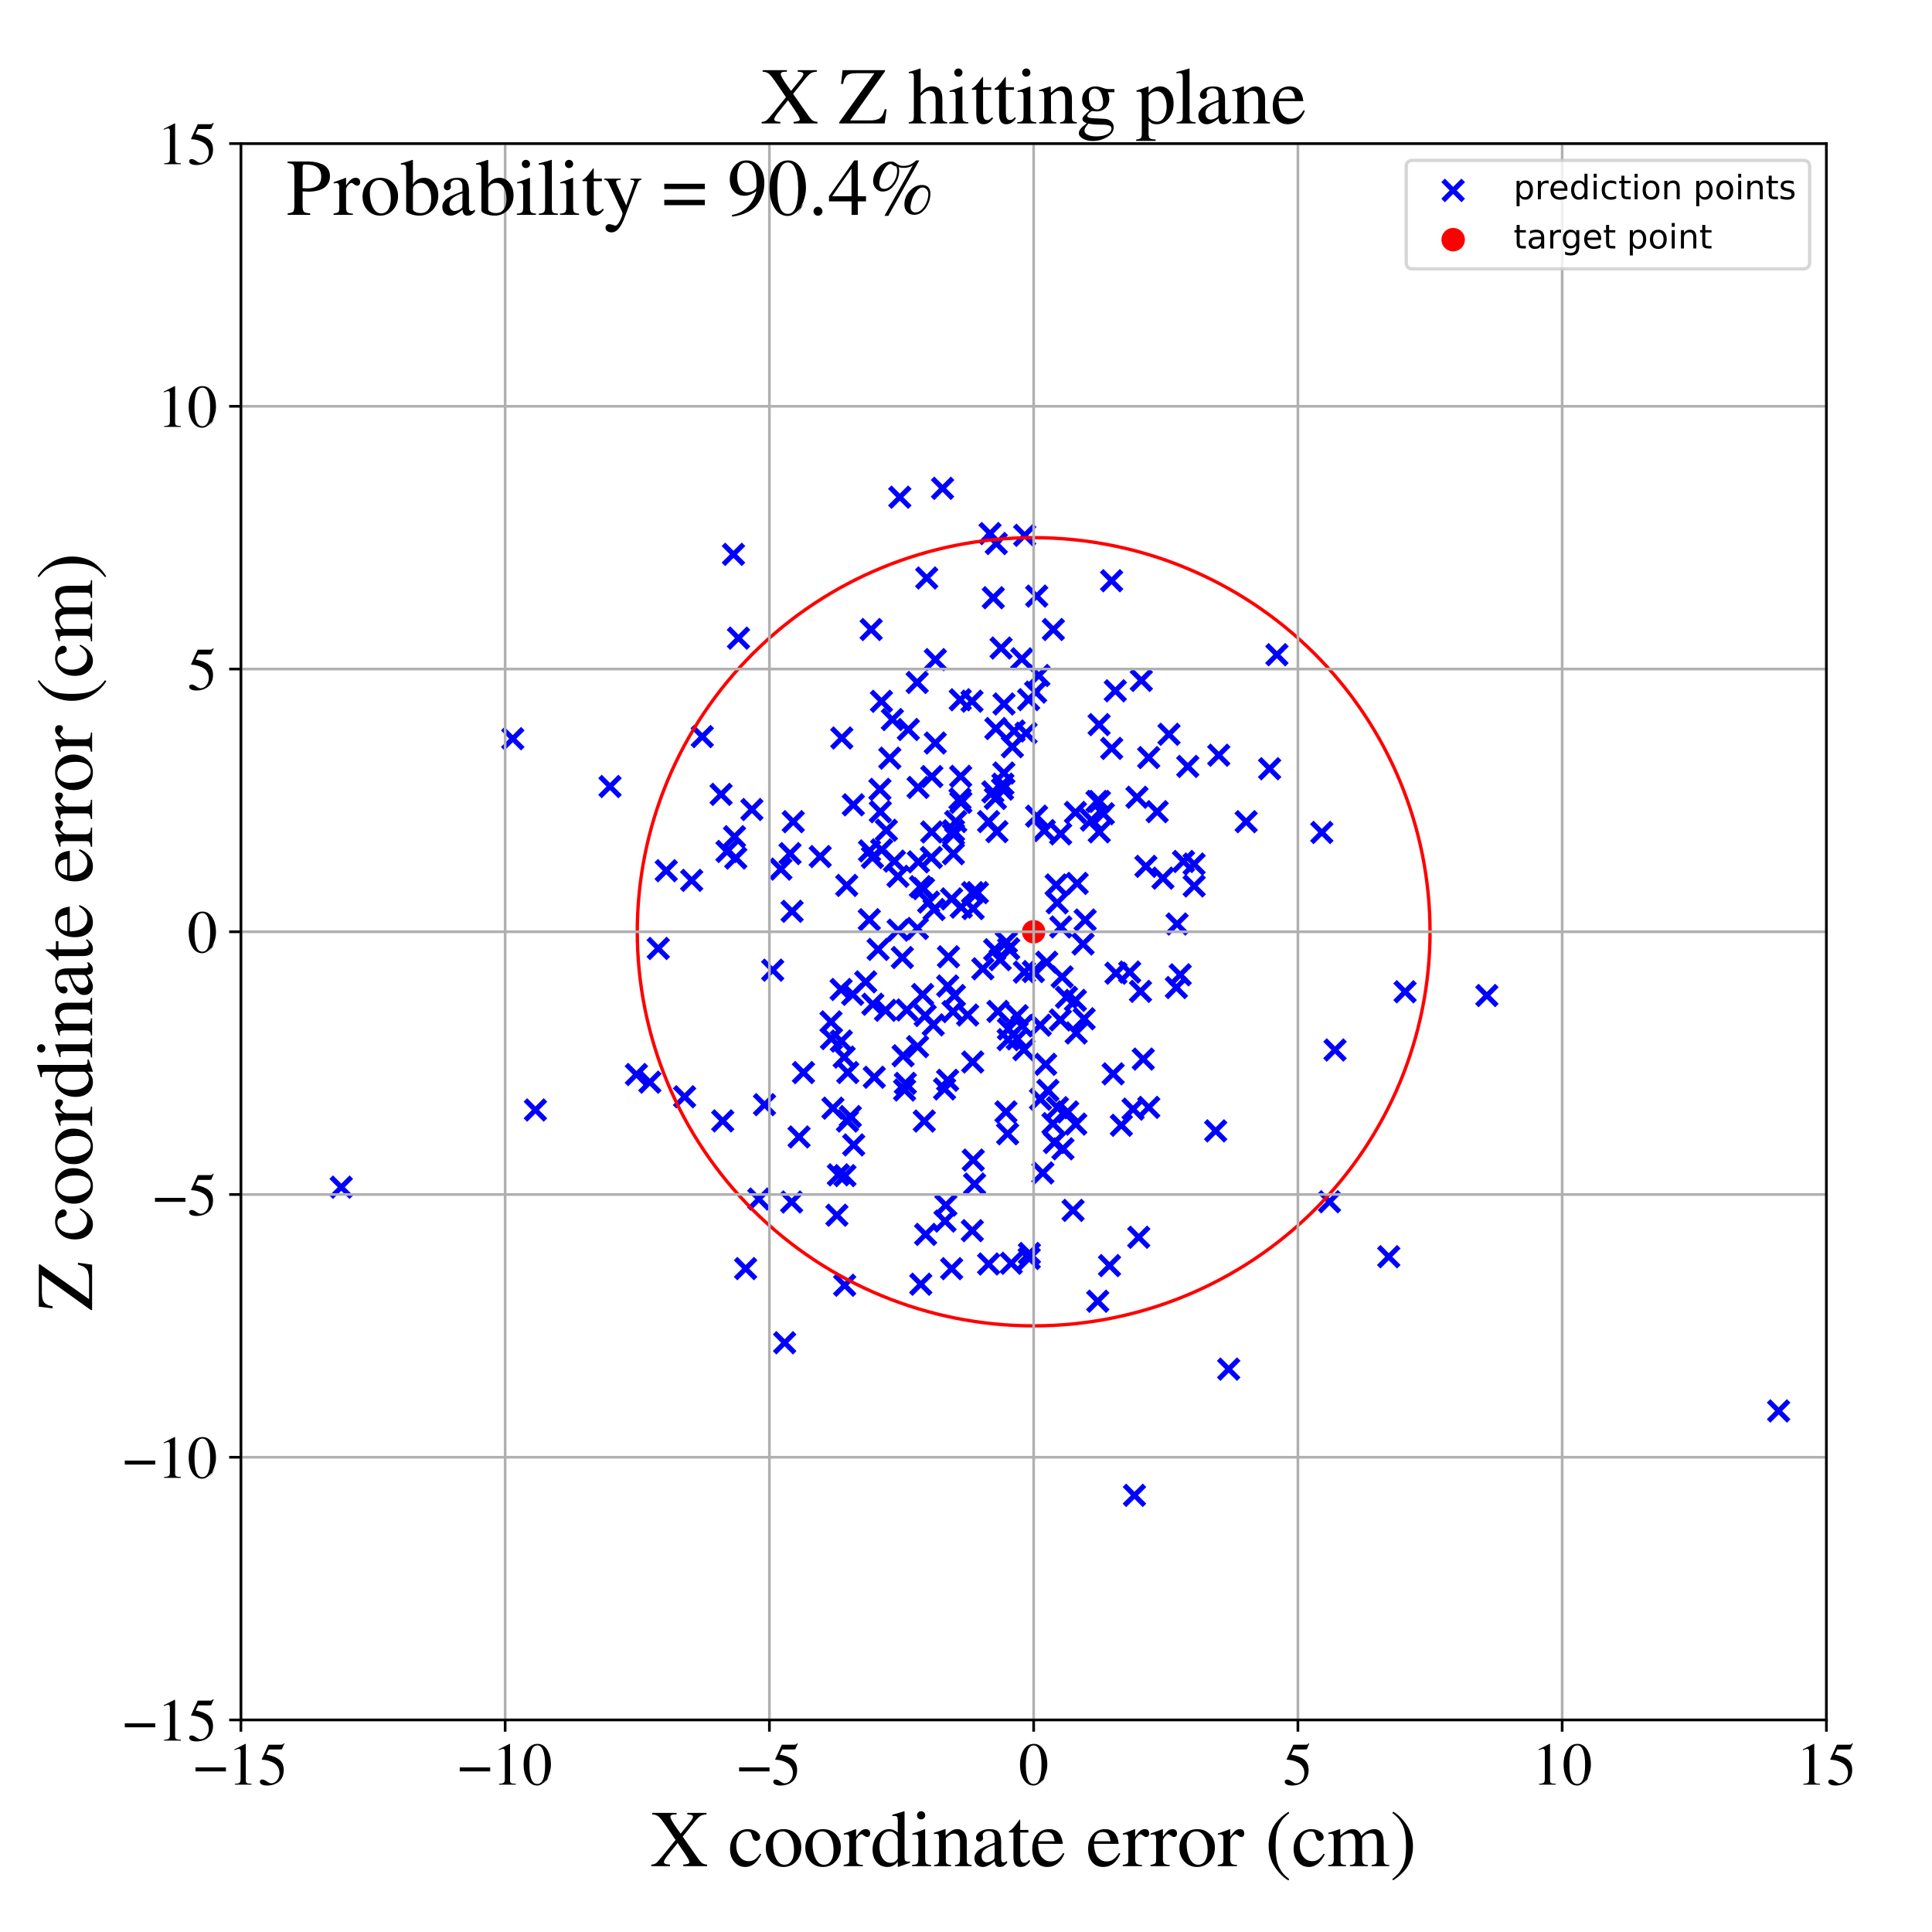 <?xml version="1.0" encoding="utf-8" standalone="no"?>
<!DOCTYPE svg PUBLIC "-//W3C//DTD SVG 1.1//EN"
  "http://www.w3.org/Graphics/SVG/1.1/DTD/svg11.dtd">
<!-- Created with matplotlib (https://matplotlib.org/) -->
<svg height="576pt" version="1.1" viewBox="0 0 576 576" width="576pt" xmlns="http://www.w3.org/2000/svg" xmlns:xlink="http://www.w3.org/1999/xlink">
 <defs>
  <style type="text/css">
*{stroke-linecap:butt;stroke-linejoin:round;}
  </style>
 </defs>
 <g id="figure_1">
  <g id="patch_1">
   <path d="M 0 576 
L 576 576 
L 576 0 
L 0 0 
z
" style="fill:#ffffff;"/>
  </g>
  <g id="axes_1">
   <g id="patch_2">
    <path d="M 71.822 512.784 
L 544.52 512.784 
L 544.52 42.802 
L 71.822 42.802 
z
" style="fill:#ffffff;"/>
   </g>
   <g id="PathCollection_1">
    <defs>
     <path d="M -3 3 
L 3 -3 
M -3 -3 
L 3 3 
" id="m1ca23214dd" style="stroke:#0000ff;stroke-width:1.5;"/>
    </defs>
    <g clip-path="url(#p17a9f33fde)">
     <use style="fill:#0000ff;stroke:#0000ff;stroke-width:1.5;" x="236.495" xlink:href="#m1ca23214dd" y="244.971"/>
     <use style="fill:#0000ff;stroke:#0000ff;stroke-width:1.5;" x="266.053" xlink:href="#m1ca23214dd" y="214.526"/>
     <use style="fill:#0000ff;stroke:#0000ff;stroke-width:1.5;" x="275.562" xlink:href="#m1ca23214dd" y="334.227"/>
     <use style="fill:#0000ff;stroke:#0000ff;stroke-width:1.5;" x="278.228" xlink:href="#m1ca23214dd" y="305.548"/>
     <use style="fill:#0000ff;stroke:#0000ff;stroke-width:1.5;" x="290.003" xlink:href="#m1ca23214dd" y="316.623"/>
     <use style="fill:#0000ff;stroke:#0000ff;stroke-width:1.5;" x="308.081" xlink:href="#m1ca23214dd" y="289.651"/>
     <use style="fill:#0000ff;stroke:#0000ff;stroke-width:1.5;" x="284.544" xlink:href="#m1ca23214dd" y="296.799"/>
     <use style="fill:#0000ff;stroke:#0000ff;stroke-width:1.5;" x="340.272" xlink:href="#m1ca23214dd" y="202.86"/>
     <use style="fill:#0000ff;stroke:#0000ff;stroke-width:1.5;" x="296.001" xlink:href="#m1ca23214dd" y="236.087"/>
     <use style="fill:#0000ff;stroke:#0000ff;stroke-width:1.5;" x="233.932" xlink:href="#m1ca23214dd" y="400.322"/>
     <use style="fill:#0000ff;stroke:#0000ff;stroke-width:1.5;" x="362.435" xlink:href="#m1ca23214dd" y="337.155"/>
     <use style="fill:#0000ff;stroke:#0000ff;stroke-width:1.5;" x="306.849" xlink:href="#m1ca23214dd" y="375.189"/>
     <use style="fill:#0000ff;stroke:#0000ff;stroke-width:1.5;" x="394.082" xlink:href="#m1ca23214dd" y="248.185"/>
     <use style="fill:#0000ff;stroke:#0000ff;stroke-width:1.5;" x="268.263" xlink:href="#m1ca23214dd" y="148.233"/>
     <use style="fill:#0000ff;stroke:#0000ff;stroke-width:1.5;" x="262.328" xlink:href="#m1ca23214dd" y="235.337"/>
     <use style="fill:#0000ff;stroke:#0000ff;stroke-width:1.5;" x="366.32" xlink:href="#m1ca23214dd" y="408.185"/>
     <use style="fill:#0000ff;stroke:#0000ff;stroke-width:1.5;" x="316.903" xlink:href="#m1ca23214dd" y="342.507"/>
     <use style="fill:#0000ff;stroke:#0000ff;stroke-width:1.5;" x="281.75" xlink:href="#m1ca23214dd" y="364.052"/>
     <use style="fill:#0000ff;stroke:#0000ff;stroke-width:1.5;" x="310.212" xlink:href="#m1ca23214dd" y="327.719"/>
     <use style="fill:#0000ff;stroke:#0000ff;stroke-width:1.5;" x="306.669" xlink:href="#m1ca23214dd" y="208.586"/>
     <use style="fill:#0000ff;stroke:#0000ff;stroke-width:1.5;" x="222.3" xlink:href="#m1ca23214dd" y="378.214"/>
     <use style="fill:#0000ff;stroke:#0000ff;stroke-width:1.5;" x="342.458" xlink:href="#m1ca23214dd" y="225.86"/>
     <use style="fill:#0000ff;stroke:#0000ff;stroke-width:1.5;" x="338.224" xlink:href="#m1ca23214dd" y="445.817"/>
     <use style="fill:#0000ff;stroke:#0000ff;stroke-width:1.5;" x="286.203" xlink:href="#m1ca23214dd" y="238.197"/>
     <use style="fill:#0000ff;stroke:#0000ff;stroke-width:1.5;" x="218.979" xlink:href="#m1ca23214dd" y="249.45"/>
     <use style="fill:#0000ff;stroke:#0000ff;stroke-width:1.5;" x="291.398" xlink:href="#m1ca23214dd" y="266.126"/>
     <use style="fill:#0000ff;stroke:#0000ff;stroke-width:1.5;" x="634.657" xlink:href="#m1ca23214dd" y="288.928"/>
     <use style="fill:#0000ff;stroke:#0000ff;stroke-width:1.5;" x="306.899" xlink:href="#m1ca23214dd" y="373.707"/>
     <use style="fill:#0000ff;stroke:#0000ff;stroke-width:1.5;" x="331.408" xlink:href="#m1ca23214dd" y="173.139"/>
     <use style="fill:#0000ff;stroke:#0000ff;stroke-width:1.5;" x="396.37" xlink:href="#m1ca23214dd" y="358.284"/>
     <use style="fill:#0000ff;stroke:#0000ff;stroke-width:1.5;" x="300.72" xlink:href="#m1ca23214dd" y="282.866"/>
     <use style="fill:#0000ff;stroke:#0000ff;stroke-width:1.5;" x="193.744" xlink:href="#m1ca23214dd" y="322.633"/>
     <use style="fill:#0000ff;stroke:#0000ff;stroke-width:1.5;" x="340.849" xlink:href="#m1ca23214dd" y="315.752"/>
     <use style="fill:#0000ff;stroke:#0000ff;stroke-width:1.5;" x="226.244" xlink:href="#m1ca23214dd" y="357.481"/>
     <use style="fill:#0000ff;stroke:#0000ff;stroke-width:1.5;" x="302.341" xlink:href="#m1ca23214dd" y="217.943"/>
     <use style="fill:#0000ff;stroke:#0000ff;stroke-width:1.5;" x="289.883" xlink:href="#m1ca23214dd" y="366.904"/>
     <use style="fill:#0000ff;stroke:#0000ff;stroke-width:1.5;" x="159.629" xlink:href="#m1ca23214dd" y="330.929"/>
     <use style="fill:#0000ff;stroke:#0000ff;stroke-width:1.5;" x="314.872" xlink:href="#m1ca23214dd" y="263.832"/>
     <use style="fill:#0000ff;stroke:#0000ff;stroke-width:1.5;" x="342.487" xlink:href="#m1ca23214dd" y="330.148"/>
     <use style="fill:#0000ff;stroke:#0000ff;stroke-width:1.5;" x="259.725" xlink:href="#m1ca23214dd" y="187.684"/>
     <use style="fill:#0000ff;stroke:#0000ff;stroke-width:1.5;" x="152.874" xlink:href="#m1ca23214dd" y="220.237"/>
     <use style="fill:#0000ff;stroke:#0000ff;stroke-width:1.5;" x="312.409" xlink:href="#m1ca23214dd" y="325.084"/>
     <use style="fill:#0000ff;stroke:#0000ff;stroke-width:1.5;" x="218.675" xlink:href="#m1ca23214dd" y="165.272"/>
     <use style="fill:#0000ff;stroke:#0000ff;stroke-width:1.5;" x="298.462" xlink:href="#m1ca23214dd" y="193.203"/>
     <use style="fill:#0000ff;stroke:#0000ff;stroke-width:1.5;" x="309.045" xlink:href="#m1ca23214dd" y="243.331"/>
     <use style="fill:#0000ff;stroke:#0000ff;stroke-width:1.5;" x="269.918" xlink:href="#m1ca23214dd" y="322.993"/>
     <use style="fill:#0000ff;stroke:#0000ff;stroke-width:1.5;" x="254.517" xlink:href="#m1ca23214dd" y="341.34"/>
     <use style="fill:#0000ff;stroke:#0000ff;stroke-width:1.5;" x="300.408" xlink:href="#m1ca23214dd" y="338.025"/>
     <use style="fill:#0000ff;stroke:#0000ff;stroke-width:1.5;" x="284.282" xlink:href="#m1ca23214dd" y="247.678"/>
     <use style="fill:#0000ff;stroke:#0000ff;stroke-width:1.5;" x="269.242" xlink:href="#m1ca23214dd" y="314.76"/>
     <use style="fill:#0000ff;stroke:#0000ff;stroke-width:1.5;" x="262.795" xlink:href="#m1ca23214dd" y="209.089"/>
     <use style="fill:#0000ff;stroke:#0000ff;stroke-width:1.5;" x="297.526" xlink:href="#m1ca23214dd" y="301.53"/>
     <use style="fill:#0000ff;stroke:#0000ff;stroke-width:1.5;" x="252.656" xlink:href="#m1ca23214dd" y="334.224"/>
     <use style="fill:#0000ff;stroke:#0000ff;stroke-width:1.5;" x="284.139" xlink:href="#m1ca23214dd" y="301.598"/>
     <use style="fill:#0000ff;stroke:#0000ff;stroke-width:1.5;" x="355.995" xlink:href="#m1ca23214dd" y="257.607"/>
     <use style="fill:#0000ff;stroke:#0000ff;stroke-width:1.5;" x="270.362" xlink:href="#m1ca23214dd" y="301.111"/>
     <use style="fill:#0000ff;stroke:#0000ff;stroke-width:1.5;" x="378.519" xlink:href="#m1ca23214dd" y="229.189"/>
     <use style="fill:#0000ff;stroke:#0000ff;stroke-width:1.5;" x="309.725" xlink:href="#m1ca23214dd" y="201.39"/>
     <use style="fill:#0000ff;stroke:#0000ff;stroke-width:1.5;" x="303.255" xlink:href="#m1ca23214dd" y="302.812"/>
     <use style="fill:#0000ff;stroke:#0000ff;stroke-width:1.5;" x="276.291" xlink:href="#m1ca23214dd" y="172.318"/>
     <use style="fill:#0000ff;stroke:#0000ff;stroke-width:1.5;" x="269.021" xlink:href="#m1ca23214dd" y="285.478"/>
     <use style="fill:#0000ff;stroke:#0000ff;stroke-width:1.5;" x="254.213" xlink:href="#m1ca23214dd" y="296.446"/>
     <use style="fill:#0000ff;stroke:#0000ff;stroke-width:1.5;" x="278.833" xlink:href="#m1ca23214dd" y="221.515"/>
     <use style="fill:#0000ff;stroke:#0000ff;stroke-width:1.5;" x="259.231" xlink:href="#m1ca23214dd" y="253.683"/>
     <use style="fill:#0000ff;stroke:#0000ff;stroke-width:1.5;" x="293.013" xlink:href="#m1ca23214dd" y="288.831"/>
     <use style="fill:#0000ff;stroke:#0000ff;stroke-width:1.5;" x="204.1" xlink:href="#m1ca23214dd" y="326.98"/>
     <use style="fill:#0000ff;stroke:#0000ff;stroke-width:1.5;" x="267.772" xlink:href="#m1ca23214dd" y="277.313"/>
     <use style="fill:#0000ff;stroke:#0000ff;stroke-width:1.5;" x="281.993" xlink:href="#m1ca23214dd" y="359.301"/>
     <use style="fill:#0000ff;stroke:#0000ff;stroke-width:1.5;" x="273.441" xlink:href="#m1ca23214dd" y="203.468"/>
     <use style="fill:#0000ff;stroke:#0000ff;stroke-width:1.5;" x="209.375" xlink:href="#m1ca23214dd" y="219.607"/>
     <use style="fill:#0000ff;stroke:#0000ff;stroke-width:1.5;" x="282.52" xlink:href="#m1ca23214dd" y="322.072"/>
     <use style="fill:#0000ff;stroke:#0000ff;stroke-width:1.5;" x="320.846" xlink:href="#m1ca23214dd" y="307.967"/>
     <use style="fill:#0000ff;stroke:#0000ff;stroke-width:1.5;" x="313.924" xlink:href="#m1ca23214dd" y="334.997"/>
     <use style="fill:#0000ff;stroke:#0000ff;stroke-width:1.5;" x="247.882" xlink:href="#m1ca23214dd" y="309.631"/>
     <use style="fill:#0000ff;stroke:#0000ff;stroke-width:1.5;" x="323.217" xlink:href="#m1ca23214dd" y="303.734"/>
     <use style="fill:#0000ff;stroke:#0000ff;stroke-width:1.5;" x="283.697" xlink:href="#m1ca23214dd" y="267.989"/>
     <use style="fill:#0000ff;stroke:#0000ff;stroke-width:1.5;" x="309.08" xlink:href="#m1ca23214dd" y="177.721"/>
     <use style="fill:#0000ff;stroke:#0000ff;stroke-width:1.5;" x="337.803" xlink:href="#m1ca23214dd" y="330.674"/>
     <use style="fill:#0000ff;stroke:#0000ff;stroke-width:1.5;" x="286.588" xlink:href="#m1ca23214dd" y="270.46"/>
     <use style="fill:#0000ff;stroke:#0000ff;stroke-width:1.5;" x="269.694" xlink:href="#m1ca23214dd" y="324.976"/>
     <use style="fill:#0000ff;stroke:#0000ff;stroke-width:1.5;" x="220.167" xlink:href="#m1ca23214dd" y="190.255"/>
     <use style="fill:#0000ff;stroke:#0000ff;stroke-width:1.5;" x="283.718" xlink:href="#m1ca23214dd" y="378.234"/>
     <use style="fill:#0000ff;stroke:#0000ff;stroke-width:1.5;" x="260.219" xlink:href="#m1ca23214dd" y="299.395"/>
     <use style="fill:#0000ff;stroke:#0000ff;stroke-width:1.5;" x="311.344" xlink:href="#m1ca23214dd" y="247.62"/>
     <use style="fill:#0000ff;stroke:#0000ff;stroke-width:1.5;" x="260.106" xlink:href="#m1ca23214dd" y="255.628"/>
     <use style="fill:#0000ff;stroke:#0000ff;stroke-width:1.5;" x="418.904" xlink:href="#m1ca23214dd" y="295.686"/>
     <use style="fill:#0000ff;stroke:#0000ff;stroke-width:1.5;" x="278.862" xlink:href="#m1ca23214dd" y="196.655"/>
     <use style="fill:#0000ff;stroke:#0000ff;stroke-width:1.5;" x="264.257" xlink:href="#m1ca23214dd" y="247.528"/>
     <use style="fill:#0000ff;stroke:#0000ff;stroke-width:1.5;" x="770.945" xlink:href="#m1ca23214dd" y="287.442"/>
     <use style="fill:#0000ff;stroke:#0000ff;stroke-width:1.5;" x="259.168" xlink:href="#m1ca23214dd" y="274.193"/>
     <use style="fill:#0000ff;stroke:#0000ff;stroke-width:1.5;" x="331.869" xlink:href="#m1ca23214dd" y="320.153"/>
     <use style="fill:#0000ff;stroke:#0000ff;stroke-width:1.5;" x="327.729" xlink:href="#m1ca23214dd" y="248.009"/>
     <use style="fill:#0000ff;stroke:#0000ff;stroke-width:1.5;" x="265.284" xlink:href="#m1ca23214dd" y="226.032"/>
     <use style="fill:#0000ff;stroke:#0000ff;stroke-width:1.5;" x="274.52" xlink:href="#m1ca23214dd" y="382.869"/>
     <use style="fill:#0000ff;stroke:#0000ff;stroke-width:1.5;" x="276.86" xlink:href="#m1ca23214dd" y="268.956"/>
     <use style="fill:#0000ff;stroke:#0000ff;stroke-width:1.5;" x="316.214" xlink:href="#m1ca23214dd" y="248.62"/>
     <use style="fill:#0000ff;stroke:#0000ff;stroke-width:1.5;" x="320.612" xlink:href="#m1ca23214dd" y="298.25"/>
     <use style="fill:#0000ff;stroke:#0000ff;stroke-width:1.5;" x="356.025" xlink:href="#m1ca23214dd" y="264.141"/>
     <use style="fill:#0000ff;stroke:#0000ff;stroke-width:1.5;" x="227.923" xlink:href="#m1ca23214dd" y="329.339"/>
     <use style="fill:#0000ff;stroke:#0000ff;stroke-width:1.5;" x="354.115" xlink:href="#m1ca23214dd" y="228.497"/>
     <use style="fill:#0000ff;stroke:#0000ff;stroke-width:1.5;" x="314.359" xlink:href="#m1ca23214dd" y="340.623"/>
     <use style="fill:#0000ff;stroke:#0000ff;stroke-width:1.5;" x="251.677" xlink:href="#m1ca23214dd" y="315.161"/>
     <use style="fill:#0000ff;stroke:#0000ff;stroke-width:1.5;" x="300.031" xlink:href="#m1ca23214dd" y="280.903"/>
     <use style="fill:#0000ff;stroke:#0000ff;stroke-width:1.5;" x="248.322" xlink:href="#m1ca23214dd" y="330.382"/>
     <use style="fill:#0000ff;stroke:#0000ff;stroke-width:1.5;" x="206.214" xlink:href="#m1ca23214dd" y="262.471"/>
     <use style="fill:#0000ff;stroke:#0000ff;stroke-width:1.5;" x="275.839" xlink:href="#m1ca23214dd" y="302.769"/>
     <use style="fill:#0000ff;stroke:#0000ff;stroke-width:1.5;" x="327.057" xlink:href="#m1ca23214dd" y="238.936"/>
     <use style="fill:#0000ff;stroke:#0000ff;stroke-width:1.5;" x="351.864" xlink:href="#m1ca23214dd" y="290.624"/>
     <use style="fill:#0000ff;stroke:#0000ff;stroke-width:1.5;" x="350.92" xlink:href="#m1ca23214dd" y="275.48"/>
     <use style="fill:#0000ff;stroke:#0000ff;stroke-width:1.5;" x="216.735" xlink:href="#m1ca23214dd" y="253.846"/>
     <use style="fill:#0000ff;stroke:#0000ff;stroke-width:1.5;" x="298.184" xlink:href="#m1ca23214dd" y="286.103"/>
     <use style="fill:#0000ff;stroke:#0000ff;stroke-width:1.5;" x="290.557" xlink:href="#m1ca23214dd" y="353.015"/>
     <use style="fill:#0000ff;stroke:#0000ff;stroke-width:1.5;" x="273.802" xlink:href="#m1ca23214dd" y="256.954"/>
     <use style="fill:#0000ff;stroke:#0000ff;stroke-width:1.5;" x="262.848" xlink:href="#m1ca23214dd" y="253.377"/>
     <use style="fill:#0000ff;stroke:#0000ff;stroke-width:1.5;" x="284.93" xlink:href="#m1ca23214dd" y="244.934"/>
     <use style="fill:#0000ff;stroke:#0000ff;stroke-width:1.5;" x="252.752" xlink:href="#m1ca23214dd" y="319.761"/>
     <use style="fill:#0000ff;stroke:#0000ff;stroke-width:1.5;" x="332.705" xlink:href="#m1ca23214dd" y="290.147"/>
     <use style="fill:#0000ff;stroke:#0000ff;stroke-width:1.5;" x="277.778" xlink:href="#m1ca23214dd" y="248.042"/>
     <use style="fill:#0000ff;stroke:#0000ff;stroke-width:1.5;" x="262.455" xlink:href="#m1ca23214dd" y="242.011"/>
     <use style="fill:#0000ff;stroke:#0000ff;stroke-width:1.5;" x="249.948" xlink:href="#m1ca23214dd" y="350.26"/>
     <use style="fill:#0000ff;stroke:#0000ff;stroke-width:1.5;" x="310.134" xlink:href="#m1ca23214dd" y="305.648"/>
     <use style="fill:#0000ff;stroke:#0000ff;stroke-width:1.5;" x="371.523" xlink:href="#m1ca23214dd" y="244.974"/>
     <use style="fill:#0000ff;stroke:#0000ff;stroke-width:1.5;" x="320.625" xlink:href="#m1ca23214dd" y="242.222"/>
     <use style="fill:#0000ff;stroke:#0000ff;stroke-width:1.5;" x="305.91" xlink:href="#m1ca23214dd" y="218.572"/>
     <use style="fill:#0000ff;stroke:#0000ff;stroke-width:1.5;" x="314.043" xlink:href="#m1ca23214dd" y="187.677"/>
     <use style="fill:#0000ff;stroke:#0000ff;stroke-width:1.5;" x="338.97" xlink:href="#m1ca23214dd" y="237.697"/>
     <use style="fill:#0000ff;stroke:#0000ff;stroke-width:1.5;" x="275.956" xlink:href="#m1ca23214dd" y="368.019"/>
     <use style="fill:#0000ff;stroke:#0000ff;stroke-width:1.5;" x="294.744" xlink:href="#m1ca23214dd" y="376.841"/>
     <use style="fill:#0000ff;stroke:#0000ff;stroke-width:1.5;" x="319.926" xlink:href="#m1ca23214dd" y="360.859"/>
     <use style="fill:#0000ff;stroke:#0000ff;stroke-width:1.5;" x="310.916" xlink:href="#m1ca23214dd" y="349.697"/>
     <use style="fill:#0000ff;stroke:#0000ff;stroke-width:1.5;" x="321.143" xlink:href="#m1ca23214dd" y="263.375"/>
     <use style="fill:#0000ff;stroke:#0000ff;stroke-width:1.5;" x="299.913" xlink:href="#m1ca23214dd" y="331.496"/>
     <use style="fill:#0000ff;stroke:#0000ff;stroke-width:1.5;" x="352.845" xlink:href="#m1ca23214dd" y="256.831"/>
     <use style="fill:#0000ff;stroke:#0000ff;stroke-width:1.5;" x="327.681" xlink:href="#m1ca23214dd" y="216.038"/>
     <use style="fill:#0000ff;stroke:#0000ff;stroke-width:1.5;" x="181.869" xlink:href="#m1ca23214dd" y="234.493"/>
     <use style="fill:#0000ff;stroke:#0000ff;stroke-width:1.5;" x="330.788" xlink:href="#m1ca23214dd" y="377.319"/>
     <use style="fill:#0000ff;stroke:#0000ff;stroke-width:1.5;" x="325.4" xlink:href="#m1ca23214dd" y="244.496"/>
     <use style="fill:#0000ff;stroke:#0000ff;stroke-width:1.5;" x="281.009" xlink:href="#m1ca23214dd" y="145.589"/>
     <use style="fill:#0000ff;stroke:#0000ff;stroke-width:1.5;" x="258.092" xlink:href="#m1ca23214dd" y="292.734"/>
     <use style="fill:#0000ff;stroke:#0000ff;stroke-width:1.5;" x="350.72" xlink:href="#m1ca23214dd" y="294.421"/>
     <use style="fill:#0000ff;stroke:#0000ff;stroke-width:1.5;" x="300.577" xlink:href="#m1ca23214dd" y="309.961"/>
     <use style="fill:#0000ff;stroke:#0000ff;stroke-width:1.5;" x="328.949" xlink:href="#m1ca23214dd" y="242.602"/>
     <use style="fill:#0000ff;stroke:#0000ff;stroke-width:1.5;" x="249.507" xlink:href="#m1ca23214dd" y="362.298"/>
     <use style="fill:#0000ff;stroke:#0000ff;stroke-width:1.5;" x="322.903" xlink:href="#m1ca23214dd" y="281.438"/>
     <use style="fill:#0000ff;stroke:#0000ff;stroke-width:1.5;" x="312.057" xlink:href="#m1ca23214dd" y="286.877"/>
     <use style="fill:#0000ff;stroke:#0000ff;stroke-width:1.5;" x="318.32" xlink:href="#m1ca23214dd" y="331.507"/>
     <use style="fill:#0000ff;stroke:#0000ff;stroke-width:1.5;" x="251.825" xlink:href="#m1ca23214dd" y="383.184"/>
     <use style="fill:#0000ff;stroke:#0000ff;stroke-width:1.5;" x="327.773" xlink:href="#m1ca23214dd" y="238.942"/>
     <use style="fill:#0000ff;stroke:#0000ff;stroke-width:1.5;" x="301.827" xlink:href="#m1ca23214dd" y="222.63"/>
     <use style="fill:#0000ff;stroke:#0000ff;stroke-width:1.5;" x="294.73" xlink:href="#m1ca23214dd" y="244.947"/>
     <use style="fill:#0000ff;stroke:#0000ff;stroke-width:1.5;" x="238.232" xlink:href="#m1ca23214dd" y="338.969"/>
     <use style="fill:#0000ff;stroke:#0000ff;stroke-width:1.5;" x="348.519" xlink:href="#m1ca23214dd" y="218.92"/>
     <use style="fill:#0000ff;stroke:#0000ff;stroke-width:1.5;" x="235.537" xlink:href="#m1ca23214dd" y="254.495"/>
     <use style="fill:#0000ff;stroke:#0000ff;stroke-width:1.5;" x="266.653" xlink:href="#m1ca23214dd" y="256.73"/>
     <use style="fill:#0000ff;stroke:#0000ff;stroke-width:1.5;" x="341.631" xlink:href="#m1ca23214dd" y="258.293"/>
     <use style="fill:#0000ff;stroke:#0000ff;stroke-width:1.5;" x="282.766" xlink:href="#m1ca23214dd" y="285.246"/>
     <use style="fill:#0000ff;stroke:#0000ff;stroke-width:1.5;" x="286.285" xlink:href="#m1ca23214dd" y="208.629"/>
     <use style="fill:#0000ff;stroke:#0000ff;stroke-width:1.5;" x="300.652" xlink:href="#m1ca23214dd" y="306.77"/>
     <use style="fill:#0000ff;stroke:#0000ff;stroke-width:1.5;" x="198.63" xlink:href="#m1ca23214dd" y="259.589"/>
     <use style="fill:#0000ff;stroke:#0000ff;stroke-width:1.5;" x="281.609" xlink:href="#m1ca23214dd" y="324.654"/>
     <use style="fill:#0000ff;stroke:#0000ff;stroke-width:1.5;" x="320.729" xlink:href="#m1ca23214dd" y="335.138"/>
     <use style="fill:#0000ff;stroke:#0000ff;stroke-width:1.5;" x="261.796" xlink:href="#m1ca23214dd" y="283.054"/>
     <use style="fill:#0000ff;stroke:#0000ff;stroke-width:1.5;" x="296.136" xlink:href="#m1ca23214dd" y="178.204"/>
     <use style="fill:#0000ff;stroke:#0000ff;stroke-width:1.5;" x="286.414" xlink:href="#m1ca23214dd" y="231.457"/>
     <use style="fill:#0000ff;stroke:#0000ff;stroke-width:1.5;" x="273.565" xlink:href="#m1ca23214dd" y="312.038"/>
     <use style="fill:#0000ff;stroke:#0000ff;stroke-width:1.5;" x="414.037" xlink:href="#m1ca23214dd" y="374.673"/>
     <use style="fill:#0000ff;stroke:#0000ff;stroke-width:1.5;" x="289.786" xlink:href="#m1ca23214dd" y="209.053"/>
     <use style="fill:#0000ff;stroke:#0000ff;stroke-width:1.5;" x="296.55" xlink:href="#m1ca23214dd" y="283.152"/>
     <use style="fill:#0000ff;stroke:#0000ff;stroke-width:1.5;" x="304.702" xlink:href="#m1ca23214dd" y="305.857"/>
     <use style="fill:#0000ff;stroke:#0000ff;stroke-width:1.5;" x="398.022" xlink:href="#m1ca23214dd" y="313.044"/>
     <use style="fill:#0000ff;stroke:#0000ff;stroke-width:1.5;" x="264.004" xlink:href="#m1ca23214dd" y="301.208"/>
     <use style="fill:#0000ff;stroke:#0000ff;stroke-width:1.5;" x="334.316" xlink:href="#m1ca23214dd" y="335.494"/>
     <use style="fill:#0000ff;stroke:#0000ff;stroke-width:1.5;" x="239.543" xlink:href="#m1ca23214dd" y="319.776"/>
     <use style="fill:#0000ff;stroke:#0000ff;stroke-width:1.5;" x="344.988" xlink:href="#m1ca23214dd" y="241.99"/>
     <use style="fill:#0000ff;stroke:#0000ff;stroke-width:1.5;" x="251.912" xlink:href="#m1ca23214dd" y="350.494"/>
     <use style="fill:#0000ff;stroke:#0000ff;stroke-width:1.5;" x="252.44" xlink:href="#m1ca23214dd" y="263.973"/>
     <use style="fill:#0000ff;stroke:#0000ff;stroke-width:1.5;" x="363.355" xlink:href="#m1ca23214dd" y="225.159"/>
     <use style="fill:#0000ff;stroke:#0000ff;stroke-width:1.5;" x="339.501" xlink:href="#m1ca23214dd" y="368.874"/>
     <use style="fill:#0000ff;stroke:#0000ff;stroke-width:1.5;" x="290.133" xlink:href="#m1ca23214dd" y="270.88"/>
     <use style="fill:#0000ff;stroke:#0000ff;stroke-width:1.5;" x="290.16" xlink:href="#m1ca23214dd" y="345.865"/>
     <use style="fill:#0000ff;stroke:#0000ff;stroke-width:1.5;" x="286.463" xlink:href="#m1ca23214dd" y="239.205"/>
     <use style="fill:#0000ff;stroke:#0000ff;stroke-width:1.5;" x="284.259" xlink:href="#m1ca23214dd" y="248.759"/>
     <use style="fill:#0000ff;stroke:#0000ff;stroke-width:1.5;" x="196.252" xlink:href="#m1ca23214dd" y="282.768"/>
     <use style="fill:#0000ff;stroke:#0000ff;stroke-width:1.5;" x="305.401" xlink:href="#m1ca23214dd" y="289.817"/>
     <use style="fill:#0000ff;stroke:#0000ff;stroke-width:1.5;" x="284.242" xlink:href="#m1ca23214dd" y="254.526"/>
     <use style="fill:#0000ff;stroke:#0000ff;stroke-width:1.5;" x="317.958" xlink:href="#m1ca23214dd" y="297.319"/>
     <use style="fill:#0000ff;stroke:#0000ff;stroke-width:1.5;" x="254.407" xlink:href="#m1ca23214dd" y="239.946"/>
     <use style="fill:#0000ff;stroke:#0000ff;stroke-width:1.5;" x="316.134" xlink:href="#m1ca23214dd" y="304.076"/>
     <use style="fill:#0000ff;stroke:#0000ff;stroke-width:1.5;" x="289.986" xlink:href="#m1ca23214dd" y="266.133"/>
     <use style="fill:#0000ff;stroke:#0000ff;stroke-width:1.5;" x="296.892" xlink:href="#m1ca23214dd" y="217.203"/>
     <use style="fill:#0000ff;stroke:#0000ff;stroke-width:1.5;" x="215.47" xlink:href="#m1ca23214dd" y="334.176"/>
     <use style="fill:#0000ff;stroke:#0000ff;stroke-width:1.5;" x="267.717" xlink:href="#m1ca23214dd" y="261.253"/>
     <use style="fill:#0000ff;stroke:#0000ff;stroke-width:1.5;" x="219.367" xlink:href="#m1ca23214dd" y="255.814"/>
     <use style="fill:#0000ff;stroke:#0000ff;stroke-width:1.5;" x="253.517" xlink:href="#m1ca23214dd" y="332.887"/>
     <use style="fill:#0000ff;stroke:#0000ff;stroke-width:1.5;" x="224.164" xlink:href="#m1ca23214dd" y="241.347"/>
     <use style="fill:#0000ff;stroke:#0000ff;stroke-width:1.5;" x="297.028" xlink:href="#m1ca23214dd" y="162.047"/>
     <use style="fill:#0000ff;stroke:#0000ff;stroke-width:1.5;" x="236.153" xlink:href="#m1ca23214dd" y="271.691"/>
     <use style="fill:#0000ff;stroke:#0000ff;stroke-width:1.5;" x="316.668" xlink:href="#m1ca23214dd" y="291.248"/>
     <use style="fill:#0000ff;stroke:#0000ff;stroke-width:1.5;" x="295.17" xlink:href="#m1ca23214dd" y="159.08"/>
     <use style="fill:#0000ff;stroke:#0000ff;stroke-width:1.5;" x="214.986" xlink:href="#m1ca23214dd" y="236.828"/>
     <use style="fill:#0000ff;stroke:#0000ff;stroke-width:1.5;" x="278.465" xlink:href="#m1ca23214dd" y="271.156"/>
     <use style="fill:#0000ff;stroke:#0000ff;stroke-width:1.5;" x="189.735" xlink:href="#m1ca23214dd" y="320.352"/>
     <use style="fill:#0000ff;stroke:#0000ff;stroke-width:1.5;" x="327.276" xlink:href="#m1ca23214dd" y="387.94"/>
     <use style="fill:#0000ff;stroke:#0000ff;stroke-width:1.5;" x="288.492" xlink:href="#m1ca23214dd" y="302.61"/>
     <use style="fill:#0000ff;stroke:#0000ff;stroke-width:1.5;" x="260.653" xlink:href="#m1ca23214dd" y="321.169"/>
     <use style="fill:#0000ff;stroke:#0000ff;stroke-width:1.5;" x="331.432" xlink:href="#m1ca23214dd" y="223.123"/>
     <use style="fill:#0000ff;stroke:#0000ff;stroke-width:1.5;" x="275.328" xlink:href="#m1ca23214dd" y="264.933"/>
     <use style="fill:#0000ff;stroke:#0000ff;stroke-width:1.5;" x="297.222" xlink:href="#m1ca23214dd" y="247.943"/>
     <use style="fill:#0000ff;stroke:#0000ff;stroke-width:1.5;" x="336.801" xlink:href="#m1ca23214dd" y="289.807"/>
     <use style="fill:#0000ff;stroke:#0000ff;stroke-width:1.5;" x="298.885" xlink:href="#m1ca23214dd" y="235.269"/>
     <use style="fill:#0000ff;stroke:#0000ff;stroke-width:1.5;" x="247.752" xlink:href="#m1ca23214dd" y="304.658"/>
     <use style="fill:#0000ff;stroke:#0000ff;stroke-width:1.5;" x="244.537" xlink:href="#m1ca23214dd" y="255.368"/>
     <use style="fill:#0000ff;stroke:#0000ff;stroke-width:1.5;" x="305.263" xlink:href="#m1ca23214dd" y="312.941"/>
     <use style="fill:#0000ff;stroke:#0000ff;stroke-width:1.5;" x="299.329" xlink:href="#m1ca23214dd" y="209.881"/>
     <use style="fill:#0000ff;stroke:#0000ff;stroke-width:1.5;" x="274.41" xlink:href="#m1ca23214dd" y="264.354"/>
     <use style="fill:#0000ff;stroke:#0000ff;stroke-width:1.5;" x="299.293" xlink:href="#m1ca23214dd" y="230.46"/>
     <use style="fill:#0000ff;stroke:#0000ff;stroke-width:1.5;" x="301.483" xlink:href="#m1ca23214dd" y="376.633"/>
     <use style="fill:#0000ff;stroke:#0000ff;stroke-width:1.5;" x="273.714" xlink:href="#m1ca23214dd" y="234.76"/>
     <use style="fill:#0000ff;stroke:#0000ff;stroke-width:1.5;" x="332.513" xlink:href="#m1ca23214dd" y="205.956"/>
     <use style="fill:#0000ff;stroke:#0000ff;stroke-width:1.5;" x="311.749" xlink:href="#m1ca23214dd" y="317.318"/>
     <use style="fill:#0000ff;stroke:#0000ff;stroke-width:1.5;" x="380.691" xlink:href="#m1ca23214dd" y="195.197"/>
     <use style="fill:#0000ff;stroke:#0000ff;stroke-width:1.5;" x="275.072" xlink:href="#m1ca23214dd" y="296.508"/>
     <use style="fill:#0000ff;stroke:#0000ff;stroke-width:1.5;" x="308.755" xlink:href="#m1ca23214dd" y="206.348"/>
     <use style="fill:#0000ff;stroke:#0000ff;stroke-width:1.5;" x="443.281" xlink:href="#m1ca23214dd" y="296.801"/>
     <use style="fill:#0000ff;stroke:#0000ff;stroke-width:1.5;" x="250.761" xlink:href="#m1ca23214dd" y="294.998"/>
     <use style="fill:#0000ff;stroke:#0000ff;stroke-width:1.5;" x="323.523" xlink:href="#m1ca23214dd" y="274.294"/>
     <use style="fill:#0000ff;stroke:#0000ff;stroke-width:1.5;" x="232.812" xlink:href="#m1ca23214dd" y="259.118"/>
     <use style="fill:#0000ff;stroke:#0000ff;stroke-width:1.5;" x="250.831" xlink:href="#m1ca23214dd" y="310.374"/>
     <use style="fill:#0000ff;stroke:#0000ff;stroke-width:1.5;" x="230.37" xlink:href="#m1ca23214dd" y="289.239"/>
     <use style="fill:#0000ff;stroke:#0000ff;stroke-width:1.5;" x="305.497" xlink:href="#m1ca23214dd" y="159.599"/>
     <use style="fill:#0000ff;stroke:#0000ff;stroke-width:1.5;" x="299.006" xlink:href="#m1ca23214dd" y="233.79"/>
     <use style="fill:#0000ff;stroke:#0000ff;stroke-width:1.5;" x="250.971" xlink:href="#m1ca23214dd" y="220.023"/>
     <use style="fill:#0000ff;stroke:#0000ff;stroke-width:1.5;" x="101.743" xlink:href="#m1ca23214dd" y="353.945"/>
     <use style="fill:#0000ff;stroke:#0000ff;stroke-width:1.5;" x="315.261" xlink:href="#m1ca23214dd" y="330.24"/>
     <use style="fill:#0000ff;stroke:#0000ff;stroke-width:1.5;" x="270.808" xlink:href="#m1ca23214dd" y="217.496"/>
     <use style="fill:#0000ff;stroke:#0000ff;stroke-width:1.5;" x="340.018" xlink:href="#m1ca23214dd" y="295.562"/>
     <use style="fill:#0000ff;stroke:#0000ff;stroke-width:1.5;" x="277.661" xlink:href="#m1ca23214dd" y="255.661"/>
     <use style="fill:#0000ff;stroke:#0000ff;stroke-width:1.5;" x="303.286" xlink:href="#m1ca23214dd" y="309.723"/>
     <use style="fill:#0000ff;stroke:#0000ff;stroke-width:1.5;" x="304.64" xlink:href="#m1ca23214dd" y="196.425"/>
     <use style="fill:#0000ff;stroke:#0000ff;stroke-width:1.5;" x="316.266" xlink:href="#m1ca23214dd" y="276.362"/>
     <use style="fill:#0000ff;stroke:#0000ff;stroke-width:1.5;" x="570.805" xlink:href="#m1ca23214dd" y="255.433"/>
     <use style="fill:#0000ff;stroke:#0000ff;stroke-width:1.5;" x="277.812" xlink:href="#m1ca23214dd" y="231.519"/>
     <use style="fill:#0000ff;stroke:#0000ff;stroke-width:1.5;" x="315.189" xlink:href="#m1ca23214dd" y="269.169"/>
     <use style="fill:#0000ff;stroke:#0000ff;stroke-width:1.5;" x="296.758" xlink:href="#m1ca23214dd" y="238.04"/>
     <use style="fill:#0000ff;stroke:#0000ff;stroke-width:1.5;" x="346.712" xlink:href="#m1ca23214dd" y="261.809"/>
     <use style="fill:#0000ff;stroke:#0000ff;stroke-width:1.5;" x="236.015" xlink:href="#m1ca23214dd" y="358.361"/>
     <use style="fill:#0000ff;stroke:#0000ff;stroke-width:1.5;" x="273.511" xlink:href="#m1ca23214dd" y="276.814"/>
     <use style="fill:#0000ff;stroke:#0000ff;stroke-width:1.5;" x="530.275" xlink:href="#m1ca23214dd" y="420.652"/>
     <use style="fill:#0000ff;stroke:#0000ff;stroke-width:1.5;" x="282.542" xlink:href="#m1ca23214dd" y="293.958"/>
    </g>
   </g>
   <g id="PathCollection_2">
    <defs>
     <path d="M 0 3 
C 0.796 3 1.559 2.684 2.121 2.121 
C 2.684 1.559 3 0.796 3 0 
C 3 -0.796 2.684 -1.559 2.121 -2.121 
C 1.559 -2.684 0.796 -3 0 -3 
C -0.796 -3 -1.559 -2.684 -2.121 -2.121 
C -2.684 -1.559 -3 -0.796 -3 0 
C -3 0.796 -2.684 1.559 -2.121 2.121 
C -1.559 2.684 -0.796 3 0 3 
z
" id="m37cb00fe65" style="stroke:#ff0000;"/>
    </defs>
    <g clip-path="url(#p17a9f33fde)">
     <use style="fill:#ff0000;stroke:#ff0000;" x="308.171" xlink:href="#m37cb00fe65" y="277.793"/>
    </g>
   </g>
   <g id="patch_3">
    <path clip-path="url(#p17a9f33fde)" d="M 308.171 395.288 
C 339.511 395.288 369.572 382.908 391.733 360.875 
C 413.894 338.841 426.346 308.953 426.346 277.793 
C 426.346 246.633 413.894 216.745 391.733 194.711 
C 369.572 172.677 339.511 160.297 308.171 160.297 
C 276.831 160.297 246.77 172.677 224.609 194.711 
C 202.448 216.745 189.997 246.633 189.997 277.793 
C 189.997 308.953 202.448 338.841 224.609 360.875 
C 246.77 382.908 276.831 395.288 308.171 395.288 
z
" style="fill:none;stroke:#ff0000;stroke-linejoin:miter;"/>
   </g>
   <g id="matplotlib.axis_1">
    <g id="xtick_1">
     <g id="line2d_1">
      <path clip-path="url(#p17a9f33fde)" d="M 71.822 512.784 
L 71.822 42.802 
" style="fill:none;stroke:#b0b0b0;stroke-linecap:square;stroke-width:0.8;"/>
     </g>
     <g id="line2d_2">
      <defs>
       <path d="M 0 0 
L 0 3.5 
" id="m657851f5c4" style="stroke:#000000;stroke-width:0.8;"/>
      </defs>
      <g>
       <use style="stroke:#000000;stroke-width:0.8;" x="71.822" xlink:href="#m657851f5c4" y="512.784"/>
      </g>
     </g>
     <g id="text_1">
      <!-- −15 -->
      <defs>
       <path d="M 3 22 
L 3 28.594 
L 53.406 28.594 
L 53.406 22 
z
" id="FreeSerif-8722"/>
       <path d="M 18.297 59.297 
Q 16.5 59.297 11.094 57.094 
L 11.094 58.5 
L 29.094 67.594 
L 29.906 67.406 
L 29.906 7.406 
Q 29.906 3.797 31.703 2.688 
Q 33.5 1.594 39.406 1.5 
L 39.406 0 
L 11.797 0 
L 11.797 1.5 
Q 17.406 1.703 19.344 3.141 
Q 21.297 4.594 21.297 9.297 
L 21.297 54.594 
Q 21.297 59.297 18.297 59.297 
z
" id="FreeSerif-49"/>
       <path d="M 35.703 19.406 
Q 35.703 24.703 33.344 28.797 
Q 31 32.906 27.641 35.156 
Q 24.297 37.406 20.141 38.844 
Q 16 40.297 12.953 40.75 
Q 9.906 41.203 7.594 41.203 
Q 6.406 41.203 6.406 42 
Q 6.406 42.297 6.5 42.5 
L 17.406 66.203 
L 38.297 66.203 
Q 39.906 66.203 40.844 66.703 
Q 41.797 67.203 42.906 68.797 
L 43.797 68.094 
L 40 59.203 
Q 39.594 58.297 37.703 58.297 
L 18.094 58.297 
L 13.906 49.797 
Q 28.5 47.203 35.594 41.344 
Q 42.703 35.5 42.703 24.203 
Q 42.703 18.297 40.844 13.688 
Q 39 9.094 36.141 6.297 
Q 33.297 3.5 29.547 1.703 
Q 25.797 -0.094 22.344 -0.75 
Q 18.906 -1.406 15.406 -1.406 
Q 9.797 -1.406 6.5 0.25 
Q 3.203 1.906 3.203 4.797 
Q 3.203 8.5 7.5 8.5 
Q 10.297 8.5 14.75 5.391 
Q 19.203 2.297 21.797 2.297 
Q 27.703 2.297 31.703 7.25 
Q 35.703 12.203 35.703 19.406 
z
" id="FreeSerif-53"/>
      </defs>
      <g transform="translate(57.746 532.077)scale(0.18 -0.18)">
       <use xlink:href="#FreeSerif-8722"/>
       <use x="56.4" xlink:href="#FreeSerif-49"/>
       <use x="106.4" xlink:href="#FreeSerif-53"/>
      </g>
     </g>
    </g>
    <g id="xtick_2">
     <g id="line2d_3">
      <path clip-path="url(#p17a9f33fde)" d="M 150.605 512.784 
L 150.605 42.802 
" style="fill:none;stroke:#b0b0b0;stroke-linecap:square;stroke-width:0.8;"/>
     </g>
     <g id="line2d_4">
      <g>
       <use style="stroke:#000000;stroke-width:0.8;" x="150.605" xlink:href="#m657851f5c4" y="512.784"/>
      </g>
     </g>
     <g id="text_2">
      <!-- −10 -->
      <defs>
       <path d="M 47.594 17.797 
Q 35.203 -1.406 25 -1.406 
Q 14.797 -1.406 8.594 8.391 
Q 2.406 18.203 2.406 33.594 
Q 2.406 48.094 8.594 57.844 
Q 14.797 67.594 25.406 67.594 
Q 35.203 67.594 41.391 58 
Q 47.594 48.406 47.594 33 
Q 47.594 17.797 35.203 -1.406 
z
M 25.094 65 
Q 12 65 12 32.703 
Q 12 1.203 25 1.203 
Q 38 1.203 38 32.797 
Q 38 48.5 34.703 56.75 
Q 31.406 65 25.094 65 
z
" id="FreeSerif-48"/>
      </defs>
      <g transform="translate(136.529 532.077)scale(0.18 -0.18)">
       <use xlink:href="#FreeSerif-8722"/>
       <use x="56.4" xlink:href="#FreeSerif-49"/>
       <use x="106.4" xlink:href="#FreeSerif-48"/>
      </g>
     </g>
    </g>
    <g id="xtick_3">
     <g id="line2d_5">
      <path clip-path="url(#p17a9f33fde)" d="M 229.388 512.784 
L 229.388 42.802 
" style="fill:none;stroke:#b0b0b0;stroke-linecap:square;stroke-width:0.8;"/>
     </g>
     <g id="line2d_6">
      <g>
       <use style="stroke:#000000;stroke-width:0.8;" x="229.388" xlink:href="#m657851f5c4" y="512.784"/>
      </g>
     </g>
     <g id="text_3">
      <!-- −5 -->
      <g transform="translate(219.812 532.077)scale(0.18 -0.18)">
       <use xlink:href="#FreeSerif-8722"/>
       <use x="56.4" xlink:href="#FreeSerif-53"/>
      </g>
     </g>
    </g>
    <g id="xtick_4">
     <g id="line2d_7">
      <path clip-path="url(#p17a9f33fde)" d="M 308.171 512.784 
L 308.171 42.802 
" style="fill:none;stroke:#b0b0b0;stroke-linecap:square;stroke-width:0.8;"/>
     </g>
     <g id="line2d_8">
      <g>
       <use style="stroke:#000000;stroke-width:0.8;" x="308.171" xlink:href="#m657851f5c4" y="512.784"/>
      </g>
     </g>
     <g id="text_4">
      <!-- 0 -->
      <g transform="translate(303.671 532.077)scale(0.18 -0.18)">
       <use xlink:href="#FreeSerif-48"/>
      </g>
     </g>
    </g>
    <g id="xtick_5">
     <g id="line2d_9">
      <path clip-path="url(#p17a9f33fde)" d="M 386.954 512.784 
L 386.954 42.802 
" style="fill:none;stroke:#b0b0b0;stroke-linecap:square;stroke-width:0.8;"/>
     </g>
     <g id="line2d_10">
      <g>
       <use style="stroke:#000000;stroke-width:0.8;" x="386.954" xlink:href="#m657851f5c4" y="512.784"/>
      </g>
     </g>
     <g id="text_5">
      <!-- 5 -->
      <g transform="translate(382.454 532.077)scale(0.18 -0.18)">
       <use xlink:href="#FreeSerif-53"/>
      </g>
     </g>
    </g>
    <g id="xtick_6">
     <g id="line2d_11">
      <path clip-path="url(#p17a9f33fde)" d="M 465.737 512.784 
L 465.737 42.802 
" style="fill:none;stroke:#b0b0b0;stroke-linecap:square;stroke-width:0.8;"/>
     </g>
     <g id="line2d_12">
      <g>
       <use style="stroke:#000000;stroke-width:0.8;" x="465.737" xlink:href="#m657851f5c4" y="512.784"/>
      </g>
     </g>
     <g id="text_6">
      <!-- 10 -->
      <g transform="translate(456.737 532.077)scale(0.18 -0.18)">
       <use xlink:href="#FreeSerif-49"/>
       <use x="50" xlink:href="#FreeSerif-48"/>
      </g>
     </g>
    </g>
    <g id="xtick_7">
     <g id="line2d_13">
      <path clip-path="url(#p17a9f33fde)" d="M 544.52 512.784 
L 544.52 42.802 
" style="fill:none;stroke:#b0b0b0;stroke-linecap:square;stroke-width:0.8;"/>
     </g>
     <g id="line2d_14">
      <g>
       <use style="stroke:#000000;stroke-width:0.8;" x="544.52" xlink:href="#m657851f5c4" y="512.784"/>
      </g>
     </g>
     <g id="text_7">
      <!-- 15 -->
      <g transform="translate(535.52 532.077)scale(0.18 -0.18)">
       <use xlink:href="#FreeSerif-49"/>
       <use x="50" xlink:href="#FreeSerif-53"/>
      </g>
     </g>
    </g>
    <g id="text_8">
     <!-- X coordinate error (cm) -->
     <defs>
      <path d="M 69.594 66.203 
L 69.594 64.297 
Q 64.703 64 62.047 62.344 
Q 59.406 60.703 54.703 54.906 
L 40.094 36.703 
L 59.297 9.297 
Q 62.297 5 64.297 3.703 
Q 66.297 2.406 70.406 1.906 
L 70.406 0 
L 40.703 0 
L 40.703 1.906 
Q 44.797 2.297 46.594 2.938 
Q 48.406 3.594 48.406 5 
Q 48.406 7.203 43.297 14.797 
L 33.797 28.797 
L 21.906 14 
Q 16.703 7.5 16.703 5.406 
Q 16.703 3.703 18.297 2.953 
Q 19.906 2.203 24.297 1.906 
L 24.297 0 
L 1 0 
L 1 1.906 
Q 4.906 2.203 7 3.797 
Q 9.094 5.406 15.5 13.297 
L 31.203 32.594 
L 20.297 48.594 
Q 13.297 58.906 10.25 61.5 
Q 7.203 64.094 2.203 64.297 
L 2.203 66.203 
L 32.406 66.203 
L 32.406 64.297 
L 29.594 64.203 
Q 24.797 64.094 24.797 61.297 
Q 24.797 58.094 33.297 46.297 
L 37.5 40.406 
L 48.797 54.203 
Q 52.797 59.203 52.797 61.094 
Q 52.797 62.797 51.344 63.438 
Q 49.906 64.094 45.797 64.297 
L 45.797 66.203 
z
" id="FreeSerif-88"/>
      <path id="FreeSerif-32"/>
      <path d="M 2.5 21.297 
Q 2.5 32.406 9.047 39.203 
Q 15.594 46 24.406 46 
Q 30.703 46 35.25 42.953 
Q 39.797 39.906 39.797 35.703 
Q 39.797 34 38.391 32.75 
Q 37 31.5 35 31.5 
Q 31.594 31.5 30.297 36.094 
L 29.703 38.297 
Q 28.906 41.094 27.703 42.094 
Q 26.5 43.094 23.797 43.094 
Q 17.703 43.094 13.953 38.25 
Q 10.203 33.406 10.203 25.703 
Q 10.203 17.094 14.547 11.641 
Q 18.906 6.203 25.703 6.203 
Q 30 6.203 33.094 8.25 
Q 36.203 10.297 39.797 15.594 
L 41.203 14.703 
Q 40.203 12.703 39.453 11.391 
Q 38.703 10.094 36.75 7.5 
Q 34.797 4.906 32.891 3.297 
Q 31 1.703 27.891 0.344 
Q 24.797 -1 21.5 -1 
Q 13.203 -1 7.844 5.25 
Q 2.5 11.5 2.5 21.297 
z
" id="FreeSerif-99"/>
      <path d="M 24.594 46 
Q 34.203 46 40.391 39.594 
Q 46.594 33.203 46.594 23.406 
Q 46.594 13 40.188 6 
Q 33.797 -1 24.391 -1 
Q 15 -1 8.75 5.75 
Q 2.5 12.5 2.5 22.594 
Q 2.5 32.906 8.641 39.453 
Q 14.797 46 24.594 46 
z
M 11.5 27.5 
Q 11.5 16.797 15.391 9.297 
Q 19.297 1.797 25.594 1.797 
Q 31.203 1.797 34.391 6.594 
Q 37.594 11.406 37.594 19.906 
Q 37.594 30.203 33.594 36.703 
Q 29.594 43.203 23.297 43.203 
Q 18 43.203 14.75 38.891 
Q 11.5 34.594 11.5 27.5 
z
" id="FreeSerif-111"/>
      <path d="M 30.094 36.203 
Q 28.594 36.203 26.391 37.953 
Q 24.203 39.703 23.5 39.703 
Q 21.5 39.703 19 36.797 
Q 16.5 33.906 16.5 31.5 
L 16.5 9 
Q 16.5 4.703 18.203 3.203 
Q 19.906 1.703 25 1.5 
L 25 0 
L 1 0 
L 1 1.5 
Q 5.797 2.406 6.938 3.5 
Q 8.094 4.594 8.094 8.406 
L 8.094 33.406 
Q 8.094 36.703 7.344 38.047 
Q 6.594 39.406 4.703 39.406 
Q 3.094 39.406 1.203 39 
L 1.203 40.594 
Q 9.203 43.203 16 46 
L 16.5 45.797 
L 16.5 36.594 
Q 20.203 41.906 22.797 43.953 
Q 25.406 46 28.5 46 
Q 31.094 46 32.547 44.594 
Q 34 43.203 34 40.703 
Q 34 38.594 32.953 37.391 
Q 31.906 36.203 30.094 36.203 
z
" id="FreeSerif-114"/>
      <path d="M 34.203 -1 
L 33.797 -0.703 
L 33.797 5.703 
Q 29 -1 21 -1 
Q 12.703 -1 7.594 4.953 
Q 2.5 10.906 2.5 20.5 
Q 2.5 31.094 8.594 38.547 
Q 14.703 46 23.297 46 
Q 28.703 46 33.797 41.703 
L 33.797 57.297 
Q 33.797 60.406 32.891 61.406 
Q 32 62.406 29.203 62.406 
Q 27.797 62.406 27 62.297 
L 27 63.906 
Q 36.094 66.297 41.703 68.297 
L 42.203 68.094 
L 42.203 11.406 
Q 42.203 7.906 43.047 6.797 
Q 43.906 5.703 46.594 5.703 
Q 47.094 5.703 48.906 5.797 
L 48.906 4.203 
z
M 24.906 4.203 
Q 28.703 4.203 31.25 6.344 
Q 33.797 8.5 33.797 10.203 
L 33.797 33.203 
Q 33.797 37.203 30.688 40.203 
Q 27.594 43.203 23.594 43.203 
Q 17.906 43.203 14.5 38.094 
Q 11.094 33 11.094 24.5 
Q 11.094 15.297 14.891 9.75 
Q 18.703 4.203 24.906 4.203 
z
" id="FreeSerif-100"/>
      <path d="M 6.203 39.297 
Q 4 39.297 2 39 
L 2 40.5 
Q 9 42.5 17.5 46 
L 17.906 45.703 
L 17.906 10.203 
Q 17.906 4.797 19.156 3.344 
Q 20.406 1.906 25.297 1.5 
L 25.297 0 
L 1.594 0 
L 1.594 1.5 
Q 6.797 1.797 8.141 3.297 
Q 9.5 4.797 9.5 10.203 
L 9.5 33.406 
Q 9.5 36.703 8.75 38 
Q 8 39.297 6.203 39.297 
z
M 12.797 68.297 
Q 15 68.297 16.5 66.797 
Q 18 65.297 18 63.203 
Q 18 61 16.5 59.547 
Q 15 58.094 12.797 58.094 
Q 10.703 58.094 9.25 59.594 
Q 7.797 61.094 7.797 63.188 
Q 7.797 65.297 9.297 66.797 
Q 10.797 68.297 12.797 68.297 
z
" id="FreeSerif-105"/>
      <path d="M 1 39.797 
L 1 41.5 
Q 8.406 43.703 14.797 46 
L 15.5 45.797 
L 15.5 37.906 
Q 20.594 42.703 23.547 44.344 
Q 26.5 46 30 46 
Q 35.5 46 38.641 42.047 
Q 41.797 38.094 41.797 31 
L 41.797 8.094 
Q 41.797 4.406 43 3.156 
Q 44.203 1.906 47.906 1.5 
L 47.906 0 
L 27.094 0 
L 27.094 1.5 
Q 30.906 1.797 32.156 3.5 
Q 33.406 5.203 33.406 9.906 
L 33.406 30.797 
Q 33.406 40.5 26.094 40.5 
Q 23.594 40.5 21.5 39.344 
Q 19.406 38.203 15.797 34.797 
L 15.797 6.703 
Q 15.797 4 17.188 2.891 
Q 18.594 1.797 22.406 1.5 
L 22.406 0 
L 1.203 0 
L 1.203 1.5 
Q 5 1.797 6.203 3.25 
Q 7.406 4.703 7.406 9 
L 7.406 33.797 
Q 7.406 37.5 6.594 38.844 
Q 5.797 40.203 3.703 40.203 
Q 1.797 40.203 1 39.797 
z
" id="FreeSerif-110"/>
      <path d="M 2.5 9.703 
Q 2.5 11.5 2.891 13.047 
Q 3.297 14.594 4.297 15.938 
Q 5.297 17.297 6.188 18.391 
Q 7.094 19.5 8.891 20.641 
Q 10.703 21.797 11.891 22.547 
Q 13.094 23.297 15.547 24.344 
Q 18 25.406 19.297 25.953 
Q 20.594 26.5 23.391 27.594 
Q 26.203 28.703 27.5 29.203 
L 27.5 35.297 
Q 27.5 43.594 19.906 43.594 
Q 16.906 43.594 14.797 42.141 
Q 12.703 40.703 12.703 38.703 
Q 12.703 37.906 12.953 36.5 
Q 13.203 35.094 13.203 34.703 
Q 13.203 33 11.844 31.75 
Q 10.5 30.5 8.703 30.5 
Q 7 30.5 5.703 31.797 
Q 4.406 33.094 4.406 34.797 
Q 4.406 39.5 9.25 42.75 
Q 14.094 46 21.203 46 
Q 29.406 46 32.5 42.047 
Q 35.594 38.094 35.594 30 
L 35.594 10.5 
Q 35.594 7.203 36.25 5.953 
Q 36.906 4.703 38.594 4.703 
Q 40.703 4.703 43 6.594 
L 43 4 
Q 40.406 1.094 38.453 0.047 
Q 36.5 -1 34 -1 
Q 30.906 -1 29.453 0.703 
Q 28 2.406 27.594 6.297 
Q 19 -1 13 -1 
Q 8.406 -1 5.453 2 
Q 2.5 5 2.5 9.703 
z
M 27.5 12.297 
L 27.5 26.797 
Q 18.5 23.5 14.891 20.391 
Q 11.297 17.297 11.297 12.906 
Q 11.297 8.797 13.297 6.797 
Q 15.297 4.797 17.594 4.797 
Q 21 4.797 24.906 7.094 
Q 26.5 8 27 9 
Q 27.5 10 27.5 12.297 
z
" id="FreeSerif-97"/>
      <path d="M 25.906 45 
L 25.906 41.797 
L 15.797 41.797 
L 15.797 13.203 
Q 15.797 8.5 17 6.344 
Q 18.203 4.203 21 4.203 
Q 24.094 4.203 27 7.703 
L 28.297 6.594 
Q 23.5 -1 16.297 -1 
Q 7.406 -1 7.406 11.703 
L 7.406 41.797 
L 2.094 41.797 
Q 1.703 42.094 1.703 42.5 
Q 1.703 43 2 43.297 
Q 2.297 43.594 3.141 44.141 
Q 4 44.703 5.203 45.641 
Q 6.406 46.594 8.5 49.094 
Q 10.594 51.594 13.094 55.094 
Q 14.703 57.406 15.094 57.906 
Q 15.797 57.906 15.797 56.594 
L 15.797 45 
z
" id="FreeSerif-116"/>
      <path d="M 9.703 27.703 
Q 9.906 21.406 11.406 16.844 
Q 12.906 12.297 15.297 10.047 
Q 17.703 7.797 20.141 6.844 
Q 22.594 5.906 25.297 5.906 
Q 30.094 5.906 33.641 8.297 
Q 37.203 10.703 40.797 16.406 
L 42.406 15.703 
Q 39.297 7.594 33.797 3.297 
Q 28.297 -1 21.203 -1 
Q 12.594 -1 7.547 5.047 
Q 2.5 11.094 2.5 21.406 
Q 2.5 32.5 8.344 39.25 
Q 14.203 46 23.406 46 
Q 31 46 35.203 41.453 
Q 39.406 36.906 40.5 27.703 
z
M 9.906 30.906 
L 30.297 30.906 
Q 29.297 37.406 27.188 39.906 
Q 25.094 42.406 20.5 42.406 
Q 11.5 42.406 9.906 30.906 
z
" id="FreeSerif-101"/>
      <path d="M 29.203 -17.703 
Q 26.594 -16.094 23.797 -13.844 
Q 21 -11.594 17.453 -7.594 
Q 13.906 -3.594 11.203 0.953 
Q 8.5 5.5 6.641 11.891 
Q 4.797 18.297 4.797 25.203 
Q 4.797 32.406 6.641 38.844 
Q 8.5 45.297 11 49.547 
Q 13.5 53.797 17.344 57.75 
Q 21.203 61.703 23.703 63.594 
Q 26.203 65.5 29.5 67.594 
L 30.406 66 
Q 26 62.406 23.297 59.5 
Q 20.594 56.594 18.094 51.938 
Q 15.594 47.297 14.5 40.844 
Q 13.406 34.406 13.406 25.5 
Q 13.406 16.203 14.5 9.5 
Q 15.594 2.797 18.094 -1.953 
Q 20.594 -6.703 23.297 -9.703 
Q 26 -12.703 30.406 -16.094 
z
" id="FreeSerif-40"/>
      <path d="M 1.297 39.797 
L 1.297 41.5 
Q 8.5 43.5 15.297 46 
L 16 45.797 
L 16 38.297 
Q 22.203 43 25.203 44.5 
Q 28.203 46 31.5 46 
Q 39.406 46 42.094 37.594 
Q 49.906 46 58.406 46 
Q 70 46 70 28.203 
L 70 7.594 
Q 70 2 74.297 1.703 
L 76.906 1.5 
L 76.906 0 
L 55 0 
L 55 1.5 
Q 59.406 2 60.5 3.203 
Q 61.594 4.406 61.594 8.703 
L 61.594 29.797 
Q 61.594 36 60 38.391 
Q 58.406 40.797 54.094 40.797 
Q 47.5 40.797 43.203 34.703 
L 43.203 9.5 
Q 43.203 4.797 44.641 3.188 
Q 46.094 1.594 50.406 1.5 
L 50.406 0 
L 28 0 
L 28 1.5 
Q 32.297 1.797 33.547 3.094 
Q 34.797 4.406 34.797 8.594 
L 34.797 30.297 
Q 34.797 40.797 28.203 40.797 
Q 25.406 40.797 21.953 39.391 
Q 18.5 38 16.406 34.906 
L 16.406 6.703 
Q 16.406 3.797 17.797 2.75 
Q 19.203 1.703 23.203 1.5 
L 23.203 0 
L 1 0 
L 1 1.5 
Q 5.203 1.594 6.594 3 
Q 8 4.406 8 8.5 
L 8 33.797 
Q 8 37.406 7.25 38.797 
Q 6.5 40.203 4.5 40.203 
Q 3 40.203 1.297 39.797 
z
" id="FreeSerif-109"/>
      <path d="M 4.047 67.703 
Q 6.656 66.094 9.453 63.844 
Q 12.25 61.594 15.797 57.594 
Q 19.344 53.594 22.047 49.047 
Q 24.75 44.5 26.594 38.094 
Q 28.453 31.703 28.453 24.797 
Q 28.453 17.594 26.594 11.141 
Q 24.75 4.703 22.25 0.453 
Q 19.75 -3.797 15.891 -7.75 
Q 12.047 -11.703 9.547 -13.594 
Q 7.047 -15.5 3.75 -17.594 
L 2.844 -16 
Q 7.25 -12.406 9.953 -9.5 
Q 12.656 -6.594 15.156 -1.938 
Q 17.656 2.703 18.75 9.141 
Q 19.844 15.594 19.844 24.5 
Q 19.844 33.797 18.75 40.5 
Q 17.656 47.203 15.156 51.953 
Q 12.656 56.703 9.953 59.703 
Q 7.25 62.703 2.844 66.094 
z
" id="FreeSerif-41"/>
     </defs>
     <g transform="translate(193.922 556.375)scale(0.24 -0.24)">
      <use xlink:href="#FreeSerif-88"/>
      <use x="71.4" xlink:href="#FreeSerif-32"/>
      <use x="96.4" xlink:href="#FreeSerif-99"/>
      <use x="140.784" xlink:href="#FreeSerif-111"/>
      <use x="189.884" xlink:href="#FreeSerif-111"/>
      <use x="238.969" xlink:href="#FreeSerif-114"/>
      <use x="273.453" xlink:href="#FreeSerif-100"/>
      <use x="323.353" xlink:href="#FreeSerif-105"/>
      <use x="351.137" xlink:href="#FreeSerif-110"/>
      <use x="400.037" xlink:href="#FreeSerif-97"/>
      <use x="443.522" xlink:href="#FreeSerif-116"/>
      <use x="471.822" xlink:href="#FreeSerif-101"/>
      <use x="516.222" xlink:href="#FreeSerif-32"/>
      <use x="541.222" xlink:href="#FreeSerif-101"/>
      <use x="585.606" xlink:href="#FreeSerif-114"/>
      <use x="620.106" xlink:href="#FreeSerif-114"/>
      <use x="654.59" xlink:href="#FreeSerif-111"/>
      <use x="703.675" xlink:href="#FreeSerif-114"/>
      <use x="738.175" xlink:href="#FreeSerif-32"/>
      <use x="763.175" xlink:href="#FreeSerif-40"/>
      <use x="796.475" xlink:href="#FreeSerif-99"/>
      <use x="840.859" xlink:href="#FreeSerif-109"/>
      <use x="918.759" xlink:href="#FreeSerif-41"/>
     </g>
    </g>
   </g>
   <g id="matplotlib.axis_2">
    <g id="ytick_1">
     <g id="line2d_15">
      <path clip-path="url(#p17a9f33fde)" d="M 71.822 512.784 
L 544.52 512.784 
" style="fill:none;stroke:#b0b0b0;stroke-linecap:square;stroke-width:0.8;"/>
     </g>
     <g id="line2d_16">
      <defs>
       <path d="M 0 0 
L -3.5 0 
" id="ma45393ad85" style="stroke:#000000;stroke-width:0.8;"/>
      </defs>
      <g>
       <use style="stroke:#000000;stroke-width:0.8;" x="71.822" xlink:href="#ma45393ad85" y="512.784"/>
      </g>
     </g>
     <g id="text_9">
      <!-- −15 -->
      <g transform="translate(36.669 518.931)scale(0.18 -0.18)">
       <use xlink:href="#FreeSerif-8722"/>
       <use x="56.4" xlink:href="#FreeSerif-49"/>
       <use x="106.4" xlink:href="#FreeSerif-53"/>
      </g>
     </g>
    </g>
    <g id="ytick_2">
     <g id="line2d_17">
      <path clip-path="url(#p17a9f33fde)" d="M 71.822 434.454 
L 544.52 434.454 
" style="fill:none;stroke:#b0b0b0;stroke-linecap:square;stroke-width:0.8;"/>
     </g>
     <g id="line2d_18">
      <g>
       <use style="stroke:#000000;stroke-width:0.8;" x="71.822" xlink:href="#ma45393ad85" y="434.454"/>
      </g>
     </g>
     <g id="text_10">
      <!-- −10 -->
      <g transform="translate(36.669 440.6)scale(0.18 -0.18)">
       <use xlink:href="#FreeSerif-8722"/>
       <use x="56.4" xlink:href="#FreeSerif-49"/>
       <use x="106.4" xlink:href="#FreeSerif-48"/>
      </g>
     </g>
    </g>
    <g id="ytick_3">
     <g id="line2d_19">
      <path clip-path="url(#p17a9f33fde)" d="M 71.822 356.123 
L 544.52 356.123 
" style="fill:none;stroke:#b0b0b0;stroke-linecap:square;stroke-width:0.8;"/>
     </g>
     <g id="line2d_20">
      <g>
       <use style="stroke:#000000;stroke-width:0.8;" x="71.822" xlink:href="#ma45393ad85" y="356.123"/>
      </g>
     </g>
     <g id="text_11">
      <!-- −5 -->
      <g transform="translate(45.669 362.27)scale(0.18 -0.18)">
       <use xlink:href="#FreeSerif-8722"/>
       <use x="56.4" xlink:href="#FreeSerif-53"/>
      </g>
     </g>
    </g>
    <g id="ytick_4">
     <g id="line2d_21">
      <path clip-path="url(#p17a9f33fde)" d="M 71.822 277.793 
L 544.52 277.793 
" style="fill:none;stroke:#b0b0b0;stroke-linecap:square;stroke-width:0.8;"/>
     </g>
     <g id="line2d_22">
      <g>
       <use style="stroke:#000000;stroke-width:0.8;" x="71.822" xlink:href="#ma45393ad85" y="277.793"/>
      </g>
     </g>
     <g id="text_12">
      <!-- 0 -->
      <g transform="translate(55.822 283.94)scale(0.18 -0.18)">
       <use xlink:href="#FreeSerif-48"/>
      </g>
     </g>
    </g>
    <g id="ytick_5">
     <g id="line2d_23">
      <path clip-path="url(#p17a9f33fde)" d="M 71.822 199.462 
L 544.52 199.462 
" style="fill:none;stroke:#b0b0b0;stroke-linecap:square;stroke-width:0.8;"/>
     </g>
     <g id="line2d_24">
      <g>
       <use style="stroke:#000000;stroke-width:0.8;" x="71.822" xlink:href="#ma45393ad85" y="199.462"/>
      </g>
     </g>
     <g id="text_13">
      <!-- 5 -->
      <g transform="translate(55.822 205.609)scale(0.18 -0.18)">
       <use xlink:href="#FreeSerif-53"/>
      </g>
     </g>
    </g>
    <g id="ytick_6">
     <g id="line2d_25">
      <path clip-path="url(#p17a9f33fde)" d="M 71.822 121.132 
L 544.52 121.132 
" style="fill:none;stroke:#b0b0b0;stroke-linecap:square;stroke-width:0.8;"/>
     </g>
     <g id="line2d_26">
      <g>
       <use style="stroke:#000000;stroke-width:0.8;" x="71.822" xlink:href="#ma45393ad85" y="121.132"/>
      </g>
     </g>
     <g id="text_14">
      <!-- 10 -->
      <g transform="translate(46.822 127.279)scale(0.18 -0.18)">
       <use xlink:href="#FreeSerif-49"/>
       <use x="50" xlink:href="#FreeSerif-48"/>
      </g>
     </g>
    </g>
    <g id="ytick_7">
     <g id="line2d_27">
      <path clip-path="url(#p17a9f33fde)" d="M 71.822 42.802 
L 544.52 42.802 
" style="fill:none;stroke:#b0b0b0;stroke-linecap:square;stroke-width:0.8;"/>
     </g>
     <g id="line2d_28">
      <g>
       <use style="stroke:#000000;stroke-width:0.8;" x="71.822" xlink:href="#ma45393ad85" y="42.802"/>
      </g>
     </g>
     <g id="text_15">
      <!-- 15 -->
      <g transform="translate(46.822 48.948)scale(0.18 -0.18)">
       <use xlink:href="#FreeSerif-49"/>
       <use x="50" xlink:href="#FreeSerif-53"/>
      </g>
     </g>
    </g>
    <g id="text_16">
     <!-- Z coordinate error (cm) -->
     <defs>
      <path d="M 40.297 3.797 
Q 43.094 3.797 45.391 4.297 
Q 47.703 4.797 49.25 5.297 
Q 50.797 5.797 52.141 7.188 
Q 53.5 8.594 54.141 9.297 
Q 54.797 10 55.594 12.047 
Q 56.406 14.094 56.594 14.688 
Q 56.797 15.297 57.5 17.594 
L 59.797 17.594 
L 57.406 0 
L 1 0 
L 1 1.5 
L 44.703 62.406 
L 22.594 62.406 
Q 17.5 62.406 14.203 61.406 
Q 10.906 60.406 9.25 58.203 
Q 7.594 56 7 54.203 
Q 6.406 52.406 5.797 49.094 
L 3.203 49.094 
L 5.203 66.203 
L 57.797 66.203 
L 57.797 64.703 
L 14.594 3.797 
z
" id="FreeSerif-90"/>
     </defs>
     <g transform="translate(27.46 390.829)rotate(-90)scale(0.24 -0.24)">
      <use xlink:href="#FreeSerif-90"/>
      <use x="61.3" xlink:href="#FreeSerif-32"/>
      <use x="86.3" xlink:href="#FreeSerif-99"/>
      <use x="130.684" xlink:href="#FreeSerif-111"/>
      <use x="179.784" xlink:href="#FreeSerif-111"/>
      <use x="228.869" xlink:href="#FreeSerif-114"/>
      <use x="263.353" xlink:href="#FreeSerif-100"/>
      <use x="313.253" xlink:href="#FreeSerif-105"/>
      <use x="341.037" xlink:href="#FreeSerif-110"/>
      <use x="389.937" xlink:href="#FreeSerif-97"/>
      <use x="433.422" xlink:href="#FreeSerif-116"/>
      <use x="461.722" xlink:href="#FreeSerif-101"/>
      <use x="506.122" xlink:href="#FreeSerif-32"/>
      <use x="531.122" xlink:href="#FreeSerif-101"/>
      <use x="575.506" xlink:href="#FreeSerif-114"/>
      <use x="610.006" xlink:href="#FreeSerif-114"/>
      <use x="644.49" xlink:href="#FreeSerif-111"/>
      <use x="693.575" xlink:href="#FreeSerif-114"/>
      <use x="728.075" xlink:href="#FreeSerif-32"/>
      <use x="753.075" xlink:href="#FreeSerif-40"/>
      <use x="786.375" xlink:href="#FreeSerif-99"/>
      <use x="830.759" xlink:href="#FreeSerif-109"/>
      <use x="908.659" xlink:href="#FreeSerif-41"/>
     </g>
    </g>
   </g>
   <g id="patch_4">
    <path d="M 71.822 512.784 
L 71.822 42.802 
" style="fill:none;stroke:#000000;stroke-linecap:square;stroke-linejoin:miter;stroke-width:0.8;"/>
   </g>
   <g id="patch_5">
    <path d="M 544.52 512.784 
L 544.52 42.802 
" style="fill:none;stroke:#000000;stroke-linecap:square;stroke-linejoin:miter;stroke-width:0.8;"/>
   </g>
   <g id="patch_6">
    <path d="M 71.822 512.784 
L 544.52 512.784 
" style="fill:none;stroke:#000000;stroke-linecap:square;stroke-linejoin:miter;stroke-width:0.8;"/>
   </g>
   <g id="patch_7">
    <path d="M 71.822 42.802 
L 544.52 42.802 
" style="fill:none;stroke:#000000;stroke-linecap:square;stroke-linejoin:miter;stroke-width:0.8;"/>
   </g>
   <g id="text_17">
    <!-- Probability = 90.4% -->
    <defs>
     <path d="M 54.094 48.094 
Q 54.094 45.5 53.5 43.094 
Q 52.906 40.703 51.156 38 
Q 49.406 35.297 46.5 33.344 
Q 43.594 31.406 38.594 30.094 
Q 33.594 28.797 27 28.797 
Q 24 28.797 20.094 29.094 
L 20.094 10.906 
Q 20.094 5.406 21.844 3.75 
Q 23.594 2.094 29.5 1.906 
L 29.5 0 
L 1.5 0 
L 1.5 1.906 
Q 7.203 2.406 8.547 4.047 
Q 9.906 5.703 9.906 12 
L 9.906 55.297 
Q 9.906 60.703 8.5 62.203 
Q 7.094 63.703 1.5 64.297 
L 1.5 66.203 
L 27.906 66.203 
Q 32.406 66.203 36.594 65.344 
Q 40.797 64.5 44.938 62.594 
Q 49.094 60.703 51.594 57 
Q 54.094 53.297 54.094 48.094 
z
M 20.094 59.094 
L 20.094 33.094 
Q 23.594 32.797 25.797 32.797 
Q 43.203 32.797 43.203 47.5 
Q 43.203 55.203 38.391 58.844 
Q 33.594 62.5 23.5 62.5 
Q 21.5 62.5 20.797 61.797 
Q 20.094 61.094 20.094 59.094 
z
" id="FreeSerif-80"/>
     <path d="M 16 68.094 
L 16 37.5 
Q 17.5 41.203 21.391 43.594 
Q 25.297 46 29.906 46 
Q 37.406 46 42.453 39.75 
Q 47.5 33.5 47.5 24.297 
Q 47.5 13.594 40.75 6.297 
Q 34 -1 24.094 -1 
Q 18.094 -1 12.844 1.047 
Q 7.594 3.094 7.594 5.406 
L 7.594 57.297 
Q 7.594 60.406 6.641 61.406 
Q 5.703 62.406 2.703 62.406 
Q 1.594 62.406 1 62.297 
L 1 63.906 
Q 8.703 65.797 15.5 68.297 
z
M 16 32.203 
L 16 7 
Q 16 5.094 18.891 3.641 
Q 21.797 2.203 25.703 2.203 
Q 31.906 2.203 35.297 6.797 
Q 38.703 11.406 38.703 19.703 
Q 38.703 28.797 35.25 34.25 
Q 31.797 39.703 25.906 39.703 
Q 22 39.703 19 37.391 
Q 16 35.094 16 32.203 
z
" id="FreeSerif-98"/>
     <path d="M 1 62.297 
L 1 63.906 
Q 10.906 66.297 16.906 68.297 
L 17.297 68.094 
L 17.297 8.406 
Q 17.297 4.297 18.641 3.047 
Q 20 1.797 24.797 1.5 
L 24.797 0 
L 1.203 0 
L 1.203 1.5 
Q 5.906 1.906 7.406 3.297 
Q 8.906 4.703 8.906 8.703 
L 8.906 56.406 
Q 8.906 59.906 8 61.203 
Q 7.094 62.5 4.703 62.5 
Q 2.703 62.5 1 62.297 
z
" id="FreeSerif-108"/>
     <path d="M 14.203 -13.406 
Q 17 -13.406 20.094 -7.203 
Q 23.203 -1 23.203 1.906 
Q 23.203 3.203 18.797 12 
L 5.594 40.406 
Q 4.406 43 0.5 43.594 
L 0.5 45 
L 21.094 45 
L 21.094 43.5 
Q 17.906 43.406 16.594 42.797 
Q 15.297 42.203 15.297 40.797 
Q 15.297 39.297 16.297 37 
L 27.797 11.703 
L 37.5 39.297 
Q 37.906 40.203 37.906 41 
Q 37.906 43.5 33.094 43.5 
L 33.094 45 
L 46.594 45 
L 46.594 43.5 
Q 44.797 43.297 43.75 42.344 
Q 42.703 41.406 41.797 39 
L 26.406 -1.797 
Q 22.406 -12.594 18.453 -17.188 
Q 14.5 -21.797 9.5 -21.797 
Q 6.297 -21.797 4.188 -20.141 
Q 2.094 -18.5 2.094 -16 
Q 2.094 -14.203 3.391 -12.891 
Q 4.703 -11.594 6.406 -11.594 
Q 8.594 -11.594 11.094 -12.5 
Q 13.594 -13.406 14.203 -13.406 
z
" id="FreeSerif-121"/>
     <path d="M 53.406 38.594 
L 53.406 32 
L 3 32 
L 3 38.594 
z
M 53.406 18.594 
L 53.406 12 
L 3 12 
L 3 18.594 
z
" id="FreeSerif-61"/>
     <path d="M 5.906 -2.203 
L 5.594 -0.203 
Q 17 1.797 24.953 9.5 
Q 32.906 17.203 36 29.406 
Q 28.594 23.703 21 23.703 
Q 12.906 23.703 7.953 29.297 
Q 3 34.906 3 44 
Q 3 54.094 8.953 60.844 
Q 14.906 67.594 23.797 67.594 
Q 33.5 67.594 39.703 59.688 
Q 45.906 51.797 45.906 39.406 
Q 45.906 35.406 45.203 31.203 
Q 44.5 27 41.953 21.25 
Q 39.406 15.5 35.297 10.953 
Q 31.203 6.406 23.594 2.703 
Q 16 -1 5.906 -2.203 
z
M 24.594 28 
Q 26.5 28 28.891 28.547 
Q 31.297 29.094 33.75 30.938 
Q 36.203 32.797 36.203 35.5 
L 36.203 39.406 
Q 36.203 64.797 23 64.797 
Q 19.906 64.797 17.703 63.141 
Q 15.5 61.5 14.344 58.797 
Q 13.203 56.094 12.703 53.297 
Q 12.203 50.5 12.203 47.406 
Q 12.203 38.5 15.547 33.25 
Q 18.906 28 24.594 28 
z
" id="FreeSerif-57"/>
     <path d="M 12.5 10 
Q 14.797 10 16.438 8.297 
Q 18.094 6.594 18.094 4.297 
Q 18.094 2.094 16.391 0.5 
Q 14.703 -1.094 12.406 -1.094 
Q 10.203 -1.094 8.594 0.5 
Q 7 2.094 7 4.297 
Q 7 6.594 8.641 8.297 
Q 10.297 10 12.5 10 
z
" id="FreeSerif-46"/>
     <path d="M 47.203 23.094 
L 47.203 16.703 
L 37 16.703 
L 37 0 
L 29.297 0 
L 29.297 16.703 
L 1.203 16.703 
L 1.203 23.094 
L 32.594 67.594 
L 37 67.594 
L 37 23.094 
z
M 29.203 23.094 
L 29.203 57.406 
L 5.203 23.094 
z
" id="FreeSerif-52"/>
     <path d="M 66.906 37.094 
Q 71.797 37.094 74.5 34.297 
Q 77.203 31.5 77.203 26.406 
Q 77.203 20.594 74.891 14.891 
Q 72.594 9.203 68.594 5.094 
Q 63.5 0 56.906 0 
Q 51.5 0 48.203 3.547 
Q 44.906 7.094 44.906 12.906 
Q 44.906 22.297 51.656 29.688 
Q 58.406 37.094 66.906 37.094 
z
M 58.594 3 
Q 62.906 3 66.703 6.797 
Q 70.5 10.594 72.547 15.844 
Q 74.594 21.094 74.594 25.906 
Q 74.594 29.203 72.547 31.547 
Q 70.5 33.906 67.594 33.906 
Q 63 33.906 59.297 28.703 
Q 55.594 23.5 54.047 18.047 
Q 52.5 12.594 52.5 9.406 
Q 52.5 6.594 54.203 4.797 
Q 55.906 3 58.594 3 
z
M 28.203 66.203 
Q 31.297 66.203 33.188 64.844 
Q 35.094 63.5 37.438 62.141 
Q 39.797 60.797 43.906 60.797 
Q 48.594 60.797 52.047 62.297 
Q 55.5 63.797 59.5 67.594 
L 63.406 67.594 
L 24.906 -1.297 
L 20.094 -1.297 
L 55.203 61.297 
Q 50 58.297 44.203 58.297 
Q 40.297 58.297 37.703 59.297 
Q 38.406 56.797 38.406 54.906 
Q 38.406 45.594 32.453 37.25 
Q 26.5 28.906 17.906 28.906 
Q 13 28.906 9.547 32.656 
Q 6.094 36.406 6.094 41.594 
Q 6.094 51.094 12.844 58.641 
Q 19.594 66.203 28.203 66.203 
z
M 28.203 63.203 
Q 23.406 63.203 18.547 54.453 
Q 13.703 45.703 13.703 38.406 
Q 13.703 35.703 15.344 34 
Q 17 32.297 19.594 32.297 
Q 25.703 32.297 30.797 39.438 
Q 35.906 46.594 35.906 55.094 
Q 35.906 57 35 60 
Q 33 60.5 31.641 61.141 
Q 30.297 61.797 29.844 62.188 
Q 29.406 62.594 29 62.891 
Q 28.594 63.203 28.203 63.203 
z
" id="FreeSerif-37"/>
    </defs>
    <g transform="translate(85.393 64.048)scale(0.24 -0.24)">
     <use xlink:href="#FreeSerif-80"/>
     <use x="57.584" xlink:href="#FreeSerif-114"/>
     <use x="92.069" xlink:href="#FreeSerif-111"/>
     <use x="141.153" xlink:href="#FreeSerif-98"/>
     <use x="191.153" xlink:href="#FreeSerif-97"/>
     <use x="234.637" xlink:href="#FreeSerif-98"/>
     <use x="284.622" xlink:href="#FreeSerif-105"/>
     <use x="312.406" xlink:href="#FreeSerif-108"/>
     <use x="338.206" xlink:href="#FreeSerif-105"/>
     <use x="365.975" xlink:href="#FreeSerif-116"/>
     <use x="394.275" xlink:href="#FreeSerif-121"/>
     <use x="441.375" xlink:href="#FreeSerif-32"/>
     <use x="466.375" xlink:href="#FreeSerif-61"/>
     <use x="522.775" xlink:href="#FreeSerif-32"/>
     <use x="547.775" xlink:href="#FreeSerif-57"/>
     <use x="597.775" xlink:href="#FreeSerif-48"/>
     <use x="647.775" xlink:href="#FreeSerif-46"/>
     <use x="672.775" xlink:href="#FreeSerif-52"/>
     <use x="722.775" xlink:href="#FreeSerif-37"/>
    </g>
   </g>
   <g id="text_18">
    <!-- X Z hitting plane -->
    <defs>
     <path d="M 15.797 34.297 
L 15.797 10.203 
Q 15.797 5 17 3.5 
Q 18.203 2 22.594 1.5 
L 22.594 0 
L 1 0 
L 1 1.5 
Q 5.297 2.094 6.344 3.5 
Q 7.406 4.906 7.406 10.203 
L 7.406 57.297 
Q 7.406 60.5 6.547 61.5 
Q 5.703 62.5 2.797 62.5 
Q 2.094 62.5 1.094 62.297 
L 1.094 63.906 
Q 8.203 65.797 15.297 68.297 
L 15.797 68 
L 15.797 37.594 
Q 19.203 42.094 22.641 44.047 
Q 26.094 46 30.5 46 
Q 42.797 46 42.797 30.094 
L 42.797 10.203 
Q 42.797 5 43.75 3.641 
Q 44.703 2.297 48.797 1.5 
L 48.797 0 
L 27.594 0 
L 27.594 1.5 
Q 31.906 1.906 33.156 3.5 
Q 34.406 5.094 34.406 10.203 
L 34.406 30 
Q 34.406 40.594 26.906 40.594 
Q 24 40.594 21.453 39.141 
Q 18.906 37.703 15.797 34.297 
z
" id="FreeSerif-104"/>
     <path d="M 6 5.406 
Q 6 7.297 7.344 8.891 
Q 8.703 10.5 14.906 16.297 
Q 9.906 18.797 7.75 21.891 
Q 5.594 25 5.594 29.703 
Q 5.594 36.5 10.438 41.25 
Q 15.297 46 22.297 46 
Q 26.203 46 30.641 44.344 
Q 35.094 42.703 38 42.703 
L 45.703 42.703 
L 45.703 38.797 
L 37.406 38.797 
Q 39.297 34.5 39.297 30.406 
Q 39.297 23.5 34.641 19.203 
Q 30 14.906 23.703 14.906 
Q 22.5 14.906 18 15.406 
Q 16 14.797 14 12.688 
Q 12 10.594 12 9.094 
Q 12 6.703 19.797 6.406 
L 32.703 5.797 
Q 38.203 5.594 41.5 2.688 
Q 44.797 -0.203 44.797 -4.906 
Q 44.797 -12.094 36.547 -16.938 
Q 28.297 -21.797 18.797 -21.797 
Q 11.703 -21.797 6.594 -18.938 
Q 1.5 -16.094 1.5 -12.094 
Q 1.5 -9.297 3.75 -6.547 
Q 6 -3.797 11.297 0.094 
Q 8.203 1.594 7.094 2.688 
Q 6 3.797 6 5.406 
z
M 13.406 -0.203 
Q 10.297 -3.906 9.391 -5.5 
Q 8.5 -7.094 8.5 -8.797 
Q 8.5 -12.094 12.5 -14.094 
Q 16.5 -16.094 23.094 -16.094 
Q 31.594 -16.094 36.797 -13.391 
Q 42 -10.703 42 -6.406 
Q 42 -3.703 39.203 -2.594 
Q 36.406 -1.5 29.594 -1.5 
Q 19.5 -1.5 13.406 -0.203 
z
M 31.594 26.5 
Q 31.594 28.203 31.188 30.594 
Q 30.797 33 29.797 36.047 
Q 28.797 39.094 26.594 41.141 
Q 24.406 43.203 21.297 43.203 
Q 17.797 43.203 15.844 40.703 
Q 13.906 38.203 13.906 33.797 
Q 13.906 25.203 17.094 21.297 
Q 20.297 17.406 24.094 17.406 
Q 27.594 17.406 29.594 19.844 
Q 31.594 22.297 31.594 26.5 
z
" id="FreeSerif-103"/>
     <path d="M 1.406 39.297 
L 1.406 40.906 
Q 7.703 42.797 15.797 46 
L 16.406 45.797 
L 16.406 38.094 
Q 22.797 46 30.797 46 
Q 38.094 46 42.797 40 
Q 47.5 34 47.5 24.703 
Q 47.5 13.797 41.453 6.391 
Q 35.406 -1 26.5 -1 
Q 23.297 -1 21.141 -0.094 
Q 19 0.797 16.406 3.297 
L 16.406 -12.406 
Q 16.406 -17.094 18 -18.438 
Q 19.594 -19.797 25.203 -19.906 
L 25.203 -21.703 
L 1 -21.703 
L 1 -20 
Q 5.406 -19.594 6.703 -18.297 
Q 8 -17 8 -13.094 
L 8 33.703 
Q 8 37.203 7.203 38.297 
Q 6.406 39.406 3.906 39.406 
Q 2.297 39.406 1.406 39.297 
z
M 16.406 33.406 
L 16.406 8.797 
Q 16.406 6.594 19.844 4.391 
Q 23.297 2.203 26.797 2.203 
Q 32.203 2.203 35.547 7.344 
Q 38.906 12.5 38.906 20.797 
Q 38.906 29.5 35.547 34.75 
Q 32.203 40 26.594 40 
Q 23.094 40 19.75 37.797 
Q 16.406 35.594 16.406 33.406 
z
" id="FreeSerif-112"/>
    </defs>
    <g transform="translate(226.832 36.802)scale(0.24 -0.24)">
     <use xlink:href="#FreeSerif-88"/>
     <use x="71.4" xlink:href="#FreeSerif-32"/>
     <use x="96.4" xlink:href="#FreeSerif-90"/>
     <use x="157.7" xlink:href="#FreeSerif-32"/>
     <use x="182.7" xlink:href="#FreeSerif-104"/>
     <use x="232.5" xlink:href="#FreeSerif-105"/>
     <use x="260.269" xlink:href="#FreeSerif-116"/>
     <use x="288.569" xlink:href="#FreeSerif-116"/>
     <use x="316.869" xlink:href="#FreeSerif-105"/>
     <use x="344.653" xlink:href="#FreeSerif-110"/>
     <use x="393.553" xlink:href="#FreeSerif-103"/>
     <use x="440.253" xlink:href="#FreeSerif-32"/>
     <use x="465.253" xlink:href="#FreeSerif-112"/>
     <use x="515.237" xlink:href="#FreeSerif-108"/>
     <use x="541.037" xlink:href="#FreeSerif-97"/>
     <use x="584.537" xlink:href="#FreeSerif-110"/>
     <use x="633.422" xlink:href="#FreeSerif-101"/>
    </g>
   </g>
   <g id="legend_1">
    <g id="patch_8">
     <path d="M 421.24 80.158 
L 537.52 80.158 
Q 539.52 80.158 539.52 78.158 
L 539.52 49.802 
Q 539.52 47.802 537.52 47.802 
L 421.24 47.802 
Q 419.24 47.802 419.24 49.802 
L 419.24 78.158 
Q 419.24 80.158 421.24 80.158 
z
" style="fill:#ffffff;opacity:0.8;stroke:#cccccc;stroke-linejoin:miter;"/>
    </g>
    <g id="PathCollection_3">
     <g>
      <use style="fill:#0000ff;stroke:#0000ff;stroke-width:1.5;" x="433.24" xlink:href="#m1ca23214dd" y="56.775"/>
     </g>
    </g>
    <g id="text_19">
     <!-- prediction points -->
     <defs>
      <path d="M 18.109 8.203 
L 18.109 -20.797 
L 9.078 -20.797 
L 9.078 54.688 
L 18.109 54.688 
L 18.109 46.391 
Q 20.953 51.266 25.266 53.625 
Q 29.594 56 35.594 56 
Q 45.562 56 51.781 48.094 
Q 58.016 40.188 58.016 27.297 
Q 58.016 14.406 51.781 6.484 
Q 45.562 -1.422 35.594 -1.422 
Q 29.594 -1.422 25.266 0.953 
Q 20.953 3.328 18.109 8.203 
z
M 48.688 27.297 
Q 48.688 37.203 44.609 42.844 
Q 40.531 48.484 33.406 48.484 
Q 26.266 48.484 22.188 42.844 
Q 18.109 37.203 18.109 27.297 
Q 18.109 17.391 22.188 11.75 
Q 26.266 6.109 33.406 6.109 
Q 40.531 6.109 44.609 11.75 
Q 48.688 17.391 48.688 27.297 
z
" id="DejaVuSans-112"/>
      <path d="M 41.109 46.297 
Q 39.594 47.172 37.812 47.578 
Q 36.031 48 33.891 48 
Q 26.266 48 22.188 43.047 
Q 18.109 38.094 18.109 28.812 
L 18.109 0 
L 9.078 0 
L 9.078 54.688 
L 18.109 54.688 
L 18.109 46.188 
Q 20.953 51.172 25.484 53.578 
Q 30.031 56 36.531 56 
Q 37.453 56 38.578 55.875 
Q 39.703 55.766 41.062 55.516 
z
" id="DejaVuSans-114"/>
      <path d="M 56.203 29.594 
L 56.203 25.203 
L 14.891 25.203 
Q 15.484 15.922 20.484 11.062 
Q 25.484 6.203 34.422 6.203 
Q 39.594 6.203 44.453 7.469 
Q 49.312 8.734 54.109 11.281 
L 54.109 2.781 
Q 49.266 0.734 44.188 -0.344 
Q 39.109 -1.422 33.891 -1.422 
Q 20.797 -1.422 13.156 6.188 
Q 5.516 13.812 5.516 26.812 
Q 5.516 40.234 12.766 48.109 
Q 20.016 56 32.328 56 
Q 43.359 56 49.781 48.891 
Q 56.203 41.797 56.203 29.594 
z
M 47.219 32.234 
Q 47.125 39.594 43.094 43.984 
Q 39.062 48.391 32.422 48.391 
Q 24.906 48.391 20.391 44.141 
Q 15.875 39.891 15.188 32.172 
z
" id="DejaVuSans-101"/>
      <path d="M 45.406 46.391 
L 45.406 75.984 
L 54.391 75.984 
L 54.391 0 
L 45.406 0 
L 45.406 8.203 
Q 42.578 3.328 38.25 0.953 
Q 33.938 -1.422 27.875 -1.422 
Q 17.969 -1.422 11.734 6.484 
Q 5.516 14.406 5.516 27.297 
Q 5.516 40.188 11.734 48.094 
Q 17.969 56 27.875 56 
Q 33.938 56 38.25 53.625 
Q 42.578 51.266 45.406 46.391 
z
M 14.797 27.297 
Q 14.797 17.391 18.875 11.75 
Q 22.953 6.109 30.078 6.109 
Q 37.203 6.109 41.297 11.75 
Q 45.406 17.391 45.406 27.297 
Q 45.406 37.203 41.297 42.844 
Q 37.203 48.484 30.078 48.484 
Q 22.953 48.484 18.875 42.844 
Q 14.797 37.203 14.797 27.297 
z
" id="DejaVuSans-100"/>
      <path d="M 9.422 54.688 
L 18.406 54.688 
L 18.406 0 
L 9.422 0 
z
M 9.422 75.984 
L 18.406 75.984 
L 18.406 64.594 
L 9.422 64.594 
z
" id="DejaVuSans-105"/>
      <path d="M 48.781 52.594 
L 48.781 44.188 
Q 44.969 46.297 41.141 47.344 
Q 37.312 48.391 33.406 48.391 
Q 24.656 48.391 19.812 42.844 
Q 14.984 37.312 14.984 27.297 
Q 14.984 17.281 19.812 11.734 
Q 24.656 6.203 33.406 6.203 
Q 37.312 6.203 41.141 7.25 
Q 44.969 8.297 48.781 10.406 
L 48.781 2.094 
Q 45.016 0.344 40.984 -0.531 
Q 36.969 -1.422 32.422 -1.422 
Q 20.062 -1.422 12.781 6.344 
Q 5.516 14.109 5.516 27.297 
Q 5.516 40.672 12.859 48.328 
Q 20.219 56 33.016 56 
Q 37.156 56 41.109 55.141 
Q 45.062 54.297 48.781 52.594 
z
" id="DejaVuSans-99"/>
      <path d="M 18.312 70.219 
L 18.312 54.688 
L 36.812 54.688 
L 36.812 47.703 
L 18.312 47.703 
L 18.312 18.016 
Q 18.312 11.328 20.141 9.422 
Q 21.969 7.516 27.594 7.516 
L 36.812 7.516 
L 36.812 0 
L 27.594 0 
Q 17.188 0 13.234 3.875 
Q 9.281 7.766 9.281 18.016 
L 9.281 47.703 
L 2.688 47.703 
L 2.688 54.688 
L 9.281 54.688 
L 9.281 70.219 
z
" id="DejaVuSans-116"/>
      <path d="M 30.609 48.391 
Q 23.391 48.391 19.188 42.75 
Q 14.984 37.109 14.984 27.297 
Q 14.984 17.484 19.156 11.844 
Q 23.344 6.203 30.609 6.203 
Q 37.797 6.203 41.984 11.859 
Q 46.188 17.531 46.188 27.297 
Q 46.188 37.016 41.984 42.703 
Q 37.797 48.391 30.609 48.391 
z
M 30.609 56 
Q 42.328 56 49.016 48.375 
Q 55.719 40.766 55.719 27.297 
Q 55.719 13.875 49.016 6.219 
Q 42.328 -1.422 30.609 -1.422 
Q 18.844 -1.422 12.172 6.219 
Q 5.516 13.875 5.516 27.297 
Q 5.516 40.766 12.172 48.375 
Q 18.844 56 30.609 56 
z
" id="DejaVuSans-111"/>
      <path d="M 54.891 33.016 
L 54.891 0 
L 45.906 0 
L 45.906 32.719 
Q 45.906 40.484 42.875 44.328 
Q 39.844 48.188 33.797 48.188 
Q 26.516 48.188 22.312 43.547 
Q 18.109 38.922 18.109 30.906 
L 18.109 0 
L 9.078 0 
L 9.078 54.688 
L 18.109 54.688 
L 18.109 46.188 
Q 21.344 51.125 25.703 53.562 
Q 30.078 56 35.797 56 
Q 45.219 56 50.047 50.172 
Q 54.891 44.344 54.891 33.016 
z
" id="DejaVuSans-110"/>
      <path id="DejaVuSans-32"/>
      <path d="M 44.281 53.078 
L 44.281 44.578 
Q 40.484 46.531 36.375 47.5 
Q 32.281 48.484 27.875 48.484 
Q 21.188 48.484 17.844 46.438 
Q 14.5 44.391 14.5 40.281 
Q 14.5 37.156 16.891 35.375 
Q 19.281 33.594 26.516 31.984 
L 29.594 31.297 
Q 39.156 29.25 43.188 25.516 
Q 47.219 21.781 47.219 15.094 
Q 47.219 7.469 41.188 3.016 
Q 35.156 -1.422 24.609 -1.422 
Q 20.219 -1.422 15.453 -0.562 
Q 10.688 0.297 5.422 2 
L 5.422 11.281 
Q 10.406 8.688 15.234 7.391 
Q 20.062 6.109 24.812 6.109 
Q 31.156 6.109 34.562 8.281 
Q 37.984 10.453 37.984 14.406 
Q 37.984 18.062 35.516 20.016 
Q 33.062 21.969 24.703 23.781 
L 21.578 24.516 
Q 13.234 26.266 9.516 29.906 
Q 5.812 33.547 5.812 39.891 
Q 5.812 47.609 11.281 51.797 
Q 16.75 56 26.812 56 
Q 31.781 56 36.172 55.266 
Q 40.578 54.547 44.281 53.078 
z
" id="DejaVuSans-115"/>
     </defs>
     <g transform="translate(451.24 59.4)scale(0.1 -0.1)">
      <use xlink:href="#DejaVuSans-112"/>
      <use x="63.477" xlink:href="#DejaVuSans-114"/>
      <use x="104.559" xlink:href="#DejaVuSans-101"/>
      <use x="166.082" xlink:href="#DejaVuSans-100"/>
      <use x="229.559" xlink:href="#DejaVuSans-105"/>
      <use x="257.342" xlink:href="#DejaVuSans-99"/>
      <use x="312.322" xlink:href="#DejaVuSans-116"/>
      <use x="351.531" xlink:href="#DejaVuSans-105"/>
      <use x="379.314" xlink:href="#DejaVuSans-111"/>
      <use x="440.496" xlink:href="#DejaVuSans-110"/>
      <use x="503.875" xlink:href="#DejaVuSans-32"/>
      <use x="535.662" xlink:href="#DejaVuSans-112"/>
      <use x="599.139" xlink:href="#DejaVuSans-111"/>
      <use x="660.32" xlink:href="#DejaVuSans-105"/>
      <use x="688.104" xlink:href="#DejaVuSans-110"/>
      <use x="751.482" xlink:href="#DejaVuSans-116"/>
      <use x="790.691" xlink:href="#DejaVuSans-115"/>
     </g>
    </g>
    <g id="PathCollection_4">
     <g>
      <use style="fill:#ff0000;stroke:#ff0000;" x="433.24" xlink:href="#m37cb00fe65" y="71.453"/>
     </g>
    </g>
    <g id="text_20">
     <!-- target point -->
     <defs>
      <path d="M 34.281 27.484 
Q 23.391 27.484 19.188 25 
Q 14.984 22.516 14.984 16.5 
Q 14.984 11.719 18.141 8.906 
Q 21.297 6.109 26.703 6.109 
Q 34.188 6.109 38.703 11.406 
Q 43.219 16.703 43.219 25.484 
L 43.219 27.484 
z
M 52.203 31.203 
L 52.203 0 
L 43.219 0 
L 43.219 8.297 
Q 40.141 3.328 35.547 0.953 
Q 30.953 -1.422 24.312 -1.422 
Q 15.922 -1.422 10.953 3.297 
Q 6 8.016 6 15.922 
Q 6 25.141 12.172 29.828 
Q 18.359 34.516 30.609 34.516 
L 43.219 34.516 
L 43.219 35.406 
Q 43.219 41.609 39.141 45 
Q 35.062 48.391 27.688 48.391 
Q 23 48.391 18.547 47.266 
Q 14.109 46.141 10.016 43.891 
L 10.016 52.203 
Q 14.938 54.109 19.578 55.047 
Q 24.219 56 28.609 56 
Q 40.484 56 46.344 49.844 
Q 52.203 43.703 52.203 31.203 
z
" id="DejaVuSans-97"/>
      <path d="M 45.406 27.984 
Q 45.406 37.75 41.375 43.109 
Q 37.359 48.484 30.078 48.484 
Q 22.859 48.484 18.828 43.109 
Q 14.797 37.75 14.797 27.984 
Q 14.797 18.266 18.828 12.891 
Q 22.859 7.516 30.078 7.516 
Q 37.359 7.516 41.375 12.891 
Q 45.406 18.266 45.406 27.984 
z
M 54.391 6.781 
Q 54.391 -7.172 48.188 -13.984 
Q 42 -20.797 29.203 -20.797 
Q 24.469 -20.797 20.266 -20.094 
Q 16.062 -19.391 12.109 -17.922 
L 12.109 -9.188 
Q 16.062 -11.328 19.922 -12.344 
Q 23.781 -13.375 27.781 -13.375 
Q 36.625 -13.375 41.016 -8.766 
Q 45.406 -4.156 45.406 5.172 
L 45.406 9.625 
Q 42.625 4.781 38.281 2.391 
Q 33.938 0 27.875 0 
Q 17.828 0 11.672 7.656 
Q 5.516 15.328 5.516 27.984 
Q 5.516 40.672 11.672 48.328 
Q 17.828 56 27.875 56 
Q 33.938 56 38.281 53.609 
Q 42.625 51.219 45.406 46.391 
L 45.406 54.688 
L 54.391 54.688 
z
" id="DejaVuSans-103"/>
     </defs>
     <g transform="translate(451.24 74.078)scale(0.1 -0.1)">
      <use xlink:href="#DejaVuSans-116"/>
      <use x="39.209" xlink:href="#DejaVuSans-97"/>
      <use x="100.488" xlink:href="#DejaVuSans-114"/>
      <use x="141.586" xlink:href="#DejaVuSans-103"/>
      <use x="205.062" xlink:href="#DejaVuSans-101"/>
      <use x="266.586" xlink:href="#DejaVuSans-116"/>
      <use x="305.795" xlink:href="#DejaVuSans-32"/>
      <use x="337.582" xlink:href="#DejaVuSans-112"/>
      <use x="401.059" xlink:href="#DejaVuSans-111"/>
      <use x="462.24" xlink:href="#DejaVuSans-105"/>
      <use x="490.023" xlink:href="#DejaVuSans-110"/>
      <use x="553.402" xlink:href="#DejaVuSans-116"/>
     </g>
    </g>
   </g>
  </g>
 </g>
 <defs>
  <clipPath id="p17a9f33fde">
   <rect height="469.982" width="472.698" x="71.822" y="42.802"/>
  </clipPath>
 </defs>
</svg>
